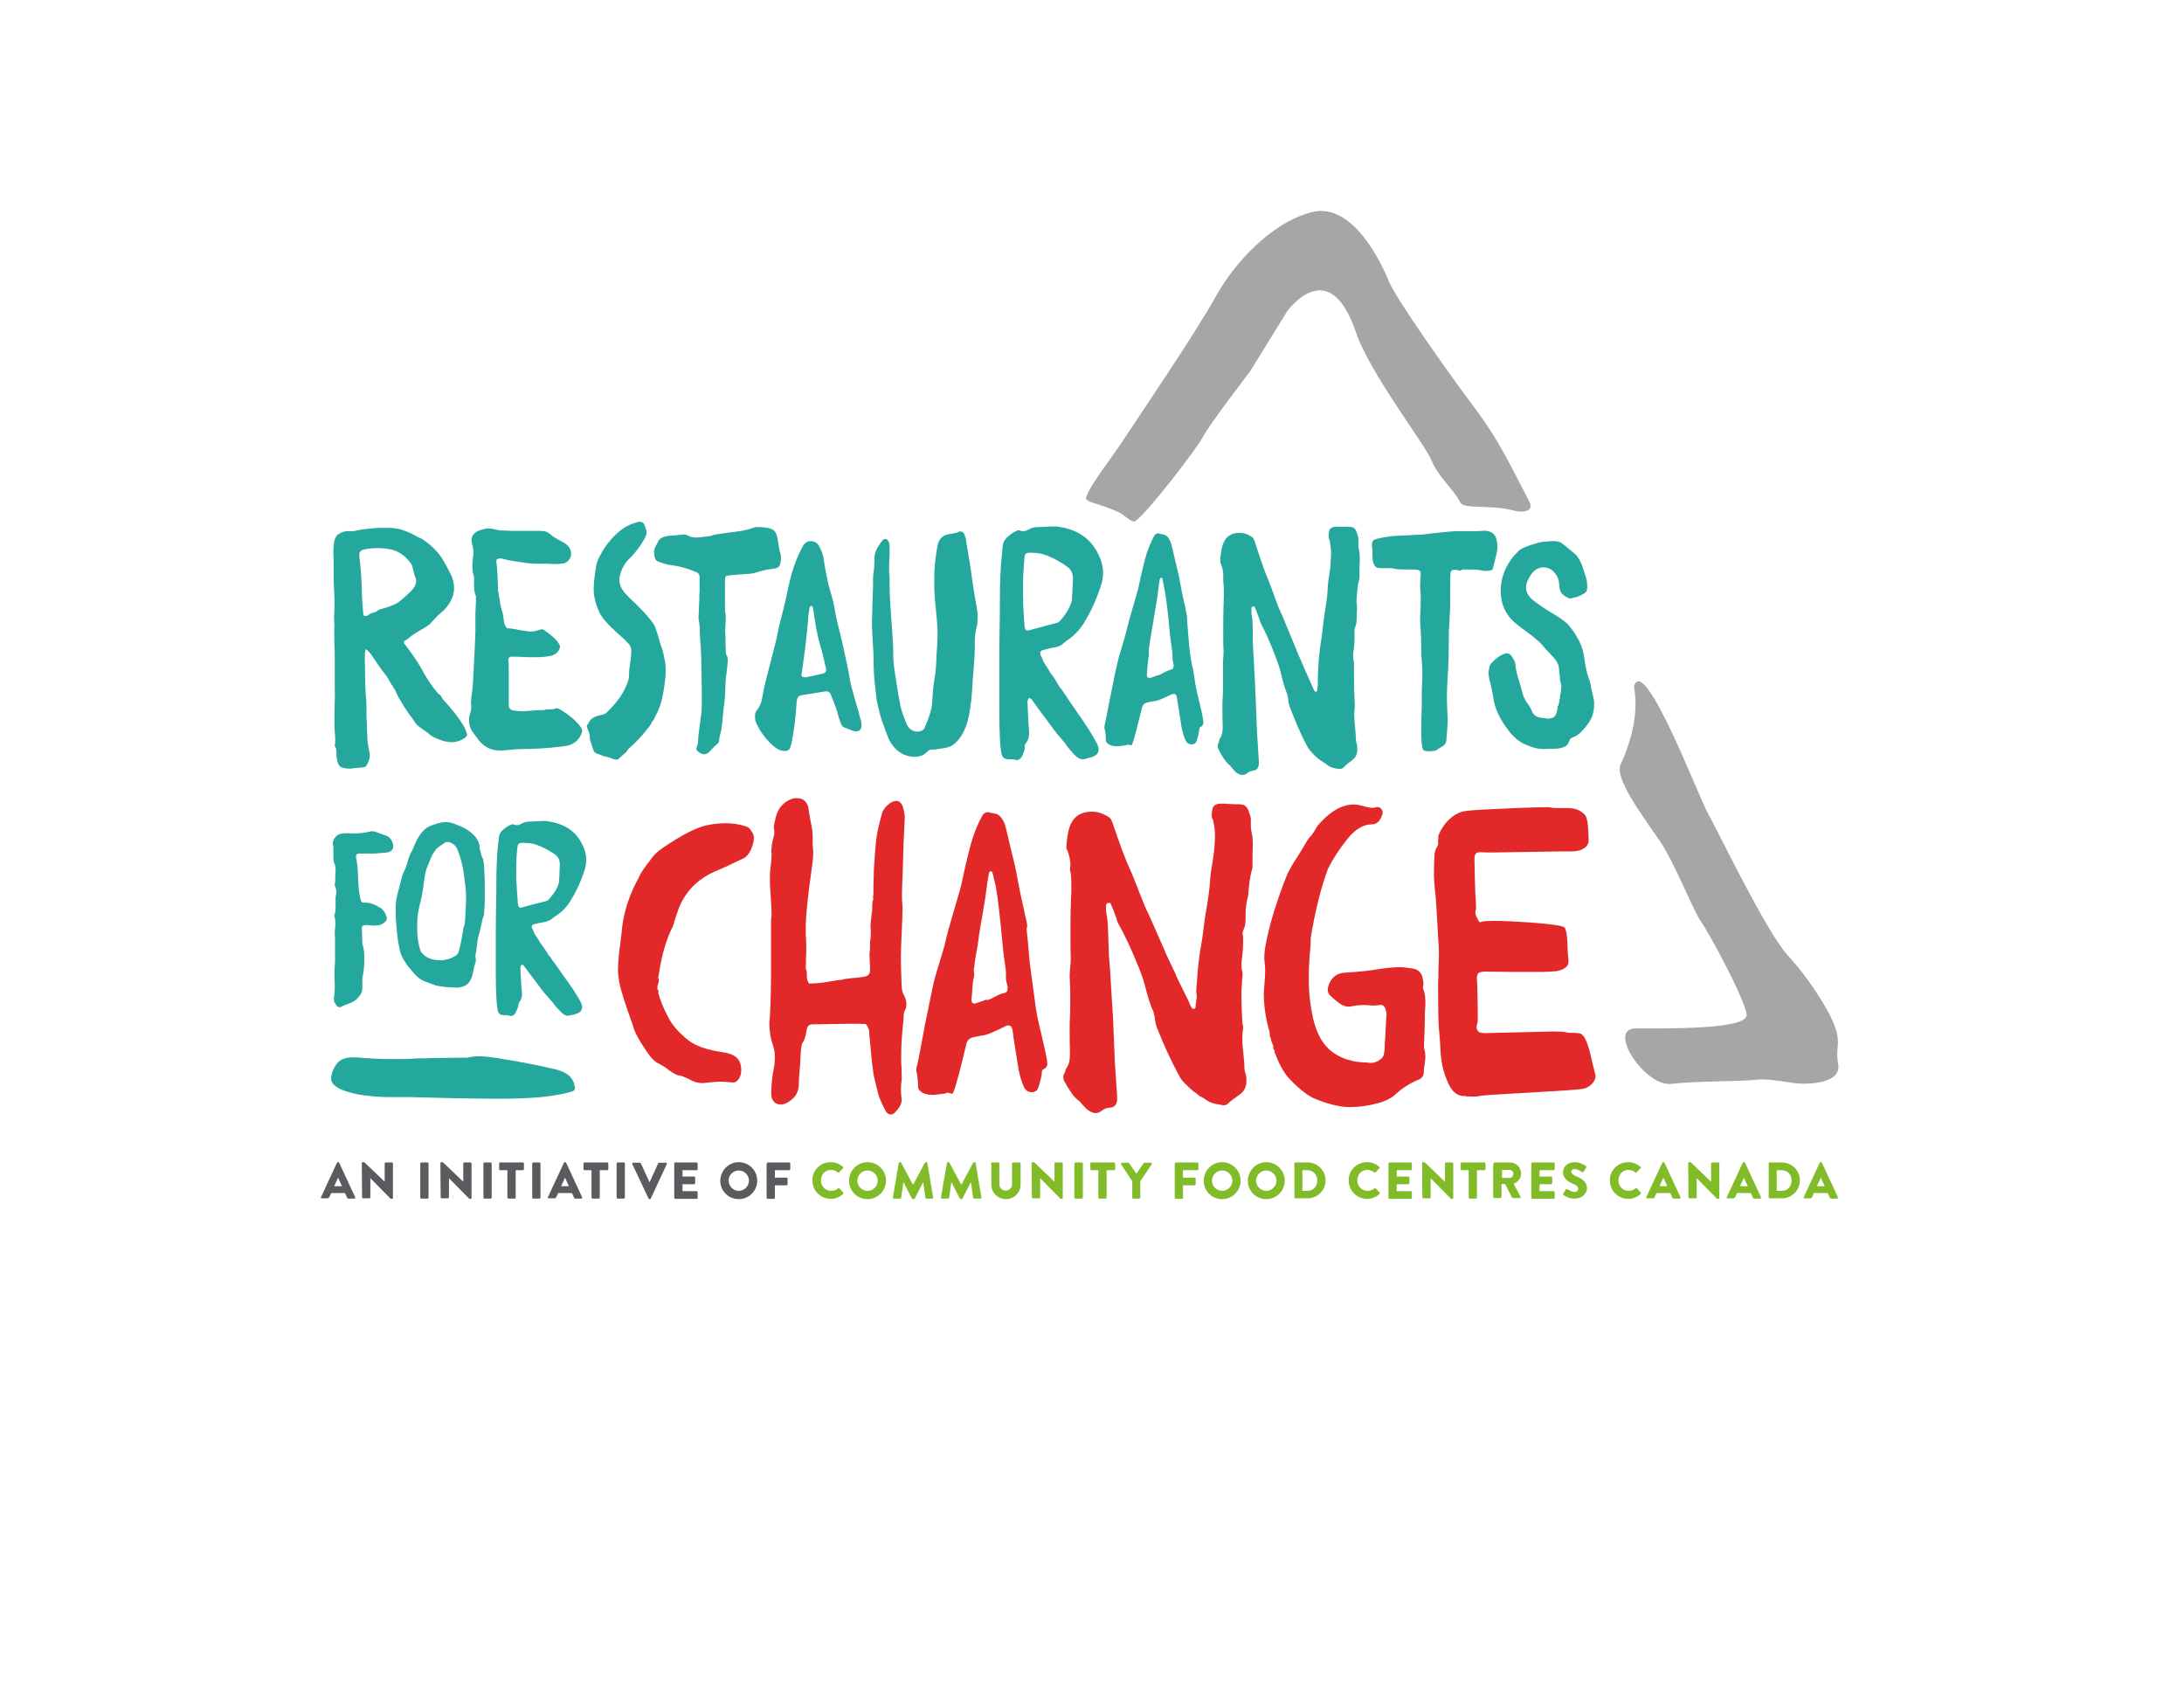 <?xml version="1.0" encoding="utf-8"?>
<!-- Generator: Adobe Illustrator 18.1.1, SVG Export Plug-In . SVG Version: 6.00 Build 0)  -->
<svg version="1.1" id="Layer_1" xmlns="http://www.w3.org/2000/svg" xmlns:xlink="http://www.w3.org/1999/xlink" x="0px" y="0px"
	 viewBox="0 0 792 612" enable-background="new 0 0 792 612" xml:space="preserve">
<g>
	<path fill="#24A79C" d="M144.6,218.3c2.1-1.7,3.6-3.1,4.6-4.1c1.2-1.3,1.8-2.5,1.7-3.8c0-0.4-0.2-0.9-0.4-1.4
		c-0.2-0.4-0.3-0.9-0.5-1.7c-0.2-0.7-0.3-1.4-0.5-2c-0.2-0.6-0.5-1.1-0.9-1.5c-1.7-2.3-3.9-3.8-6.5-4.5c-2.2-0.5-4.5-0.7-7-0.5
		c-1.5,0.1-2.6,0.3-3.3,0.5c-1.1,0.3-1.6,1-1.5,2.1l0,0.5c0.1,0.5,0.2,1.2,0.3,2.1c0,0.5,0.1,1.4,0.2,2.5c0.1,1.2,0.1,2,0.2,2.5
		c0.1,1,0.1,2.6,0.2,4.6c0,2.1,0.1,3.6,0.2,4.6l0,0.5l0.2,2.2l0.1,1.5c0.1,0.7,0.3,1.1,0.9,1c0.1,0,0.3-0.1,0.7-0.2
		c0.1-0.1,0.3-0.2,0.6-0.4c0.2-0.2,0.5-0.3,0.7-0.4c0.2-0.1,0.5-0.2,0.7-0.2c0.7-0.2,1.3-0.5,1.8-0.9c0.2-0.2,0.7-0.4,1.6-0.6
		C141.5,219.9,143.5,219.1,144.6,218.3L144.6,218.3z M160.5,253.4c3.9,4.3,6.5,7.7,7.7,10c0.4,0.6,0.7,1.3,0.9,2
		c0.2,0.5,0.3,0.8,0.3,0.9c0,0.5-0.3,0.9-0.9,1.3c-1.3,0.9-2.7,1.4-4.2,1.5c-0.7,0.1-1.7-0.1-3.1-0.3c-2.6-0.8-4.4-1.6-5.4-2.5
		c-0.1-0.2-1.3-1-3.4-2.5c-1-0.7-1.6-1.3-1.9-1.9c-0.1-0.1-0.2-0.3-0.4-0.6c-0.2-0.3-0.4-0.5-0.5-0.7c-0.1-0.2-0.3-0.4-0.4-0.6
		c-0.9-1-2.5-3.4-4.7-7.2c-0.5-0.9-0.8-1.6-0.9-1.9c-0.1-0.1-0.1-0.2-0.2-0.4l-0.1-0.3c-0.4-0.5-0.7-0.9-0.7-1.1l0-0.1
		c-0.6-0.7-1.2-1.7-1.9-3.1c-1-1.4-1.6-2.2-1.8-2.4c-0.4-0.4-0.9-1.3-1.8-2.5c-0.8-1.2-1.6-2.4-2.3-3.4c-0.7-1-1.4-1.7-2-2.2
		c-0.2,0-0.3,0.3-0.4,0.8c-0.1,0.5-0.1,1.2-0.1,2l0,1.2c0.1,6.9,0.2,11.3,0.4,13.3l0.1,0.8l0,0.4c0.1,1,0.1,2.3,0.1,4.1
		c0,1.7,0,2.9,0.1,3.5c0.1,2.5,0.1,4.4,0.2,5.7l0.1,1.8c0.1,0.8,0.2,1.6,0.4,2.4c0.2,0.8,0.3,1.5,0.4,2.2l0,0.5
		c0,0.5-0.1,1.3-0.6,2.3c-0.4,1-0.8,1.6-1.2,1.7c-0.3,0.1-0.6,0.1-1.1,0.2l-0.2,0l-1.1,0.1c-0.3,0-0.7,0.1-1.3,0.1
		c-0.6,0.1-1,0.1-1.4,0.2c-0.4,0-1,0-1.8-0.1c-0.7-0.1-1.1-0.2-1.4-0.3c-1.1-0.4-1.7-1.6-1.9-3.8c0-0.3-0.1-0.8-0.1-1.5
		c0-0.7,0-1.2-0.1-1.5l0-0.1c-0.3-0.5-0.5-0.9-0.5-1.2l0-0.2c0.1-0.1,0.1-0.2,0.1-0.3c0.1-1.1,0.1-2.1,0-3.1l-0.2-2.6
		c0-1.2,0-3.3,0-6.1c0.1-3.5,0.2-6.3,0.1-8.4c0-3.6,0-5.8,0-6.5c0-1,0-2.4,0-4.2c0-1.8,0-3.2-0.1-4.1c-0.1-3.7-0.1-5.8-0.1-6.6
		c0.1-0.7,0.1-1.6,0-2.8c-0.1-1.2-0.1-2,0-2.5c0.2-3.8,0.1-7.1-0.1-9.8c-0.1-1.4-0.1-3.5-0.1-6.3c0-2.8,0-4.7-0.1-6
		c0-2.1,0.1-3.8,0.5-5.1c0.3-0.7,0.6-1.3,1-1.7c1.2-0.8,2.4-1.3,3.3-1.3c0.1,0,0.2,0,0.4,0c0.2,0,0.3,0,0.4,0c0.3,0,0.8,0,1.5,0
		c0.5,0,1.1-0.2,2-0.4c1-0.2,2.6-0.4,4.7-0.6c2.1-0.2,3.6-0.2,4.7-0.2c1.8,0,3.2,0,4.1,0.2c2.3,0.3,5.3,1.5,8.8,3.5
		c0.3,0,0.8,0.3,1.6,0.9c3.1,2.2,5.4,4.6,6.9,7.3c0.2,0.3,0.6,1,1.3,2.3c0.7,1.3,1.2,2.3,1.6,3.1c0.5,1.1,0.8,2.3,0.9,3.5
		c0.2,2-0.2,3.8-1,5.4c-1,2-2.3,3.5-3.8,4.7c-0.8,0.6-1.9,1.7-3.2,3.2c-0.4,0.6-1.4,1.4-3.1,2.4c-0.4,0.2-1.1,0.6-1.9,1.1
		c-0.8,0.5-1.4,0.9-1.9,1.2c-0.6,0.4-1.1,0.8-1.5,1.2c-0.2,0.2-0.5,0.4-1,0.7c-0.5,0.2-0.7,0.5-0.7,0.7l0,0.3l0,0.1
		c3.1,4,5.3,7.3,6.7,9.9c1.5,2.8,3.3,5.6,5.7,8.4C159.7,251.9,160.1,252.6,160.5,253.4L160.5,253.4z"/>
	<path fill="#24A79C" d="M203.4,257.4c2.9,1.8,5.2,3.7,6.8,5.7c0.6,0.7,0.9,1.3,0.9,1.9c0,0.4-0.2,1-0.6,1.8c-1.2,2.2-3.2,3.5-6,3.8
		c-5.9,0.7-10.8,1-14.9,1c-2,0-4.4,0.2-7.1,0.5h-0.5H181c-3.3,0-6.1-1.6-8.2-4.8c-0.2-0.3-0.6-0.8-1.1-1.5c-1-1.2-1.6-2.7-1.6-4.5
		c0-1,0.1-1.9,0.4-2.6c0.3-1,0.4-1.8,0.4-2.3v-0.6c-0.1-0.3-0.1-0.7-0.1-1.2c0-0.8,0.1-2,0.4-3.7c0.2-1.5,0.4-3.8,0.5-6.9
		c0.4-6.7,0.6-11.6,0.7-15v-1.8V225v-1.7c0-0.7,0-1.7,0.1-3.1c0.1-1.3,0.1-2.3,0.1-3v-0.7c0-0.3,0-0.5-0.1-0.6
		c-0.4-0.8-0.6-2.1-0.6-3.8v-3c-0.4-1.2-0.6-2.5-0.6-3.8c0-0.8,0-1.4,0.1-1.9c0.2-1.8,0.3-2.7,0.3-2.7c0-1.4-0.2-2.5-0.5-3.5
		c-0.1-0.5-0.2-0.9-0.2-1.3c0-1.7,1-2.9,2.9-3.6c1.4-0.5,2.5-0.7,3.3-0.7c0.8,0,1.8,0.2,2.9,0.5c0.7,0.2,1.7,0.3,3.1,0.3
		c1.3,0,2.2,0.1,2.7,0.1c1,0,2.4,0,4.2,0c1.8,0,3.2,0,4.2,0h1.1h0.4h0.4c1.4,0,2.7,0.5,3.7,1.5c0.5,0.5,1.4,1,2.6,1.7
		c1.2,0.7,1.9,1,2.2,1.2c1,0.6,1.7,1.4,2.1,2.3c0.2,0.6,0.3,1.1,0.3,1.6c0,1-0.3,1.8-1,2.5c-0.7,0.7-1.5,1.1-2.6,1.1
		c-0.5,0.1-1.1,0.1-2.1,0.1c-0.1,0-0.3,0-0.6,0c-0.3,0-0.5,0-0.6,0c-0.7-0.1-1.6-0.1-2.9-0.1h-2.3c-1.6,0-2.7-0.1-3.5-0.2
		c-4.6-0.6-7.6-1.1-8.8-1.5c-0.1,0-0.3,0-0.5-0.1c-0.2-0.1-0.4-0.1-0.5-0.1c-0.2,0-0.3,0-0.4,0c-0.5,0-0.8,0.1-1.1,0.3
		c0,0.2-0.1,0.3-0.2,0.3c0,0.1,0,0.2,0,0.3c0,0.2,0,0.3,0,0.3c0,0.3,0.1,0.9,0.2,1.7c0.1,1.1,0.2,2.7,0.3,4.9
		c0.1,2.2,0.1,3.5,0.1,3.9c0.1,0.3,0.3,1.3,0.5,2.8c0.3,1.8,0.5,3.2,0.8,4c0.5,1.4,0.7,3,0.9,4.6c0.1,0.9,0.5,1.6,1.1,2.2
		c0.8,0,2.4,0.2,4.8,0.7c2,0.3,3.1,0.5,3.4,0.5c1.2,0,2.4-0.2,3.4-0.6c0.4-0.1,0.7-0.2,1-0.2c0.4,0,0.7,0.1,1,0.4
		c0.1,0.1,0.7,0.5,1.9,1.4c1.1,0.9,1.9,1.6,2.4,2.2c0.8,1,1.3,1.8,1.3,2.3c0,0.1-0.1,0.4-0.2,0.8c-0.6,1.3-1.7,2.2-3.2,2.5
		c-1.4,0.3-3,0.5-4.9,0.5h-2.4c-0.7,0-1.8,0-3.3-0.1c-1.5-0.1-2.6-0.1-3.3-0.1h-0.1c-0.9,0-1.4,0.5-1.4,1.4l0.1,0.1v0.1
		c0.1,1,0.1,2.6,0.1,4.8v5.2v3.4v0.3c0,0.3,0,0.6,0,1.1c0,0.5,0,0.8,0,1.1c0,1.1,0.5,1.8,1.6,2c1.2,0.2,2.3,0.3,3.5,0.3
		c0.7,0,1.7-0.1,3.1-0.2c1.4-0.1,2.5-0.2,3.3-0.2c0.1,0,0.3,0,0.6,0c0.3,0,0.5,0,0.6,0c0.4-0.2,1-0.3,1.9-0.3h0.7
		c0.5,0,0.8,0,1.1-0.1c0.4-0.2,0.8-0.3,1.2-0.3C202.3,256.9,202.8,257.1,203.4,257.4L203.4,257.4z"/>
	<path fill="#24A79C" d="M239.7,234.2c0.5,1,0.9,2.7,1.3,4.9c0.3,1.2,0.4,2.6,0.4,4.2c0,2-0.3,4.8-1,8.6c-0.5,2.8-1.4,5.4-2.7,7.7
		c-0.3,0.8-0.7,1.6-1.4,2.3c-0.1,0.5-0.3,0.8-0.6,1.2c-2.5,3.3-4.9,5.9-7.2,7.9c-0.7,0.5-1,1-1.2,1.4c-0.1,0.2-0.3,0.5-0.8,0.8
		c-1,0.9-1.6,1.4-1.8,1.6c-0.3,0.4-0.6,0.6-1,0.6c-0.5,0-0.8,0-1-0.1c-0.2-0.1-0.7-0.2-1.4-0.5c-0.8-0.3-1.4-0.4-1.8-0.5
		c-0.2,0-0.4,0-0.5-0.1c-0.3-0.1-0.7-0.3-1.3-0.5c-0.6-0.2-1.1-0.4-1.6-0.6c-0.4-0.2-0.7-0.6-0.9-1.1c-0.8-2.3-1.3-3.8-1.3-4.3
		c0-1.2-0.3-2.4-0.9-3.6c0-0.1,0-0.2-0.1-0.4c-0.1-0.2-0.1-0.3-0.1-0.4c0-0.3,0.2-0.6,0.5-0.8c0.6-1.7,2.1-2.8,4.6-3.2
		c1-0.2,1.9-0.6,2.5-1.3c2.5-2.5,4.4-4.9,5.6-7.1c1.2-2.2,1.9-4,2.1-5.3v-0.2v-0.7c0-0.9,0.1-2.3,0.4-4.1c0.3-1.8,0.4-3.2,0.4-4.1
		c0-0.1,0-0.3,0-0.5c0-0.2,0-0.3,0-0.4c0-0.7-0.2-1.3-0.7-1.9c-0.8-0.8-1.4-1.5-1.8-1.9c-3.7-3.2-6.1-5.6-7.3-7.1
		c-0.8-1.1-1.4-1.9-1.6-2.3c-1.4-3.1-2.2-5.9-2.2-8.6V213c0.1-2.3,0.4-5.1,1-8.3c0.2-0.8,0.5-1.7,0.9-2.4c1.8-3.8,4.3-7.1,7.6-9.8
		c2-1.6,4.1-2.6,6.4-3.2c0.3-0.1,0.6-0.1,1.1-0.1c0.8,0,1.4,0.7,1.7,2c0,0.1,0.1,0.3,0.2,0.6c0.2,0.4,0.3,0.8,0.3,1.3
		c0,0.6-0.3,1.3-0.8,2.3c-1.8,3.1-3.7,5.5-5.5,7.2c-1.4,1.3-2.4,3-3.1,5c-0.3,1-0.5,1.9-0.5,2.6c0,1.7,0.7,3.3,2,4.8
		c0.5,0.5,1,1.1,1.5,1.6c0.6,0.6,1.2,1.2,1.9,1.8c0.7,0.7,1.2,1.2,1.6,1.6c3,3,5,5.4,5.9,7.1C237.9,228.2,238.7,230.6,239.7,234.2
		L239.7,234.2z"/>
	<path fill="#24A79C" d="M259,193.9c0.2-0.1,3.2-0.5,9.1-1.3c1.7-0.2,3.6-0.7,5.6-1.4c0.1-0.1,0.3-0.1,0.8-0.1c2.7,0,4.6,0.3,5.8,1
		c0.9,0.5,1.5,1.8,1.8,3.9c0.3,2.1,0.5,3.3,0.6,3.7c0.3,0.8,0.5,1.7,0.5,2.5c0,1-0.1,1.9-0.4,2.6c-0.2,0.7-0.7,1.1-1.6,1.3
		c-0.7,0.1-1.7,0.3-2.8,0.4c-1.2,0.2-2.4,0.5-3.6,0.9c-1.2,0.4-2.5,0.7-3.7,0.7c-1.3,0.1-3.4,0.2-6.4,0.5c-0.8,0.1-1.3,0.2-1.5,0.4
		c-0.2,0.2-0.3,0.7-0.3,1.5v0.2c0,1.1,0,2.8,0,5.2c0,2.3,0,4.1,0,5.2v0.2v0.1c0.2,0.9,0.3,1.8,0.3,2.5c0,0.5,0,1.3-0.1,2.3
		c-0.1,1-0.1,1.8-0.1,2.3v0.9c0.1,0.8,0.1,2.1,0.1,3.8c0,1.8,0.1,3.1,0.2,4.1c0.4,0.5,0.6,1.1,0.6,1.9v0.8c-0.1,0.9-0.2,2.2-0.4,3.8
		c-0.2,1.6-0.4,2.8-0.4,3.5c-0.1,4.9-0.4,8.1-0.7,9.5c-0.3,3.8-0.6,6.5-0.9,8.2c-0.1,0.3-0.2,0.8-0.4,1.5c-0.2,0.7-0.3,1.4-0.3,1.8
		v0.2v0.1c0,0.5-0.4,1-1.1,1.5c-0.4,0.3-1,0.9-1.9,1.9c-0.8,1-1.6,1.5-2.5,1.5c-0.7,0-1.5-0.4-2.4-1.2c-0.3-0.3-0.4-0.5-0.4-0.8
		c0-0.2,0-0.4,0.1-0.5c0.4-0.8,0.6-2,0.6-3.3c0-0.7,0.4-3.6,1.1-8.8c0.1-0.8,0.2-1.9,0.2-3.4v-2.8v-0.1v-0.9c0-2.7-0.1-6.8-0.2-12.3
		c0-1.1-0.1-2.8-0.2-5c-0.2-2.2-0.3-3.9-0.3-5c0-2-0.2-3.7-0.5-5.2v-0.5c0.1-0.9,0.1-2.3,0.2-4.1c0.1-1.8,0.1-3.2,0.1-4.1
		c0-0.3,0-0.4,0.1-0.5c0-0.1,0-0.1,0-0.2c0-0.1,0-0.2,0-0.2v-5.2v-0.1c0-0.9-0.4-1.5-1.1-1.8c-3.2-1.4-6.5-2.3-10-2.7
		c-0.6-0.1-1.8-0.4-3.7-1.1c-0.9-0.3-1.4-0.9-1.6-2.1c0-0.5,0-0.8-0.1-1c0-0.1,0-0.2,0-0.3c0-0.1,0-0.2,0-0.3c0-0.6,0.2-1.3,0.7-2.2
		c0.5-0.9,0.8-1.4,0.8-1.5c0.4-1,1.6-1.7,3.7-2c0.5-0.1,1.4-0.1,2.6-0.2c1.2-0.1,2.2-0.2,2.8-0.3h0.4c0.4,0,0.7,0.1,0.9,0.2
		c0.9,0.6,2.1,0.9,3.4,0.9c0.5,0,1.3-0.1,2.4-0.2c1.4-0.2,2.1-0.3,2.2-0.3h0.5C257.7,194.3,258.2,194.1,259,193.9L259,193.9z"/>
	<path fill="#24A79C" d="M290.7,244.4C290.7,244.4,290.7,244.5,290.7,244.4c-0.1,0.1-0.1,0.1-0.1,0.2c0,0.7,0.5,1,1.5,1h0.1
		c3.5-0.7,5.6-1.2,6.3-1.4c0.7-0.2,1.1-0.6,1.1-1.3c0-0.3,0-0.5-0.1-0.7c-1-4.4-1.6-6.9-1.9-7.6c-0.8-2.8-1.3-5.2-1.7-7.2
		c-0.2-1.6-0.6-3.9-1.1-7c-0.1-0.5-0.3-0.7-0.6-0.7c-0.3,0-0.5,0.2-0.6,0.7c-0.1,0.3-0.1,0.7-0.2,1.2c-0.1,0.5-0.2,1-0.2,1.4
		c-0.1,0.4-0.1,0.8-0.1,1.2c-0.1,1.4-0.4,4.7-1,9.9C291.4,239.5,290.9,242.9,290.7,244.4L290.7,244.4z M301.3,251.9
		c-0.3-0.8-0.8-1.2-1.4-1.2h-0.7c-5,0.8-7.9,1.3-8.6,1.4c-1,0.1-1.5,0.8-1.7,2.2c-0.3,5.3-0.9,10.5-1.9,15.4
		c-0.1,0.3-0.2,0.8-0.5,1.5c-0.3,0.7-0.9,1.1-1.8,1.1h-0.5c-1.6-0.1-3.3-1.2-5.1-3.1c-2-2-3.5-4.2-4.6-6.5c-0.5-0.9-0.7-1.7-0.7-2.3
		c0-0.1,0-0.1,0-0.2c0-0.1,0-0.1,0-0.2c0-0.1,0-0.2,0-0.3c0-0.1,0-0.2,0-0.3c0-0.7,0.2-1.3,0.6-1.8c1.2-1.4,1.9-3.3,2.2-5.6
		c0.3-2.2,1.8-8.1,4.3-17.6c0.3-1,0.7-3,1.3-5.8c0.6-2.8,1.2-5,1.6-6.6c0.3-1.1,0.6-2.3,0.9-3.6c0.3-1.3,0.6-2.7,0.9-4.2
		c0.3-1.5,0.6-2.7,0.8-3.5c1.1-4.6,2.6-8.7,4.6-12.4c0.7-1.4,1.7-2.1,3-2.1c1.5,0,2.6,0.8,3.3,2.3c0.7,1.4,1.2,2.8,1.4,4.2
		c0.7,4.8,1.5,8.7,2.4,11.7c0.8,2.5,1.4,5.1,1.8,7.7c0.1,0.9,1,4.5,2.5,10.7c1.5,6.7,2.4,11,2.7,13c0.3,2,1,4.6,2,8
		c1,3.4,1.6,5.6,1.9,6.8c0.1,0.3,0.3,0.9,0.4,1.9c0,0.1,0,0.2,0,0.3c0,0.1,0,0.2,0,0.3c0,1.4-0.7,2.1-2.2,2.1H310
		c-0.5-0.1-1.2-0.4-2-0.7c-0.8-0.3-1.4-0.6-1.7-0.7c-0.7-0.2-1.1-0.7-1.4-1.6c-0.5-1.4-0.9-2.5-1.1-3.3
		C303.7,258.1,302.9,255.8,301.3,251.9L301.3,251.9z"/>
	<path fill="#24A79C" d="M371.5,226.8c0.1,1.2,0.4,1.8,1.1,1.8c0.3,0,0.6,0,0.8-0.1c0.7-0.2,1.7-0.5,3-0.8c1.3-0.4,2.5-0.7,3.6-1
		c1.1-0.3,2.1-0.6,3.1-0.8c0.5-0.1,1-0.4,1.5-1c1.2-1.4,2.1-2.6,2.6-3.6c0.9-1.6,1.4-2.8,1.5-3.8c0.1-0.8,0.2-3.3,0.4-7.4v-0.3
		c0-1.9-0.7-3.4-2.2-4.4c-2.7-1.9-5.3-3.3-7.6-4.1c-1.5-0.6-3.4-0.9-5.6-0.9h-0.1c-0.8,0-1.3,0.1-1.6,0.4c-0.3,0.3-0.5,0.9-0.5,1.7
		c-0.3,3.4-0.5,6.4-0.5,9v1.4c0,0.3,0,0.8,0,1.6c0,0.7,0,1.2,0,1.6c0,0.7,0,1.2,0.1,1.6C370.9,217.6,371.1,220.7,371.5,226.8
		L371.5,226.8z M370.6,274.3c-0.5,0.8-1.1,1.3-1.9,1.3c-0.1,0-0.5-0.1-1-0.2c-0.3-0.1-0.8-0.1-1.5-0.1h-0.4h-0.1
		c-1.4,0-2.3-0.7-2.5-2.1c-0.3-1.2-0.5-3.1-0.6-5.6c-0.1-2.1-0.2-5.2-0.2-9.4c0-1.2,0-3,0-5.3c0-2.4,0-4.2,0-5.3v-0.9
		c0-0.8,0-1.9,0-3.5c0-1.5,0-2.7,0-3.5v-1.2c0-2.4,0-6,0.1-10.8c0.1-4.8,0.1-8.4,0.1-10.8c0-5.5,0.2-10.7,0.7-15.6l0.3-3.2
		c0.1-1.3,0.7-2.5,2-3.6c1.2-1.1,2.4-1.8,3.5-2.2c0.1,0,0.1,0,0.2,0c0.1,0,0.2,0,0.2,0c0.1,0,0.2,0,0.4,0.1c0.3,0.1,0.7,0.2,1.2,0.2
		c0.7,0,1.4-0.3,2.3-0.8c0.8-0.5,2-0.7,3.3-0.7c0.6,0,1.4,0,2.5-0.1c1.1-0.1,2-0.1,2.5-0.1h0.7c0.5-0.1,0.7-0.1,0.7,0
		c7,0.8,11.9,3.9,14.8,9.3c1.4,2.6,2.1,5.1,2.1,7.4c0,1.6-0.2,3.1-0.7,4.5c-1.6,5.1-3.7,9.7-6.3,13.9c-1.6,2.5-3.6,4.6-6,6.2
		c-0.2,0.1-0.5,0.3-0.8,0.6c-0.4,0.3-0.6,0.5-0.7,0.6c-0.8,0.7-1.8,1.1-2.8,1.3c-1,0.1-2.5,0.5-4.5,1c-0.7,0.2-1,0.6-1,1.1
		c0,0.2,0.1,0.5,0.2,0.9c0.1,0.1,0.2,0.4,0.4,0.7c0.2,0.4,0.3,0.7,0.3,0.9c0.2,0.5,0.6,1.2,1.3,2.2c0.7,1,1.1,1.8,1.4,2.3
		c1.4,1.8,2.5,3.6,3.4,5.3c0.8,0.8,1.4,1.7,1.8,2.5l0.3,0.3c0.8,1.2,2,3.1,3.7,5.5c1.7,2.4,3.2,4.6,4.5,6.6c1.3,2,2.4,3.9,3.4,5.8
		c0.3,0.7,0.5,1.3,0.5,1.9c0,1.3-0.7,2.2-2.2,2.7c-0.3,0.1-0.6,0.2-0.9,0.3c-0.3,0.1-0.7,0.2-1.1,0.3c-0.4,0.1-0.7,0.2-0.9,0.2
		c-0.2,0.1-0.5,0.1-0.8,0.1c-0.7,0-1.5-0.4-2.3-1.1c-1.5-1.4-2.9-3.1-4.1-4.9c-2.3-2.6-3.6-4.2-4-4.8c-0.6-0.8-1.5-2.1-2.7-3.7
		c-1.2-1.6-2.1-2.8-2.7-3.6c-0.3-0.4-0.7-1-1.3-1.8c-0.6-0.8-1-1.4-1.3-1.8c-0.3-0.3-0.6-0.5-0.7-0.5h-0.2c-0.2,0.1-0.4,0.4-0.5,0.9
		l-0.1,0.2c0,0.1,0,0.2,0,0.3c0,0.1,0,0.1,0,0.1c0,0,0,0,0,0.1c0.1,0.9,0.1,2.4,0.2,4.6c0.1,2.2,0.2,3.8,0.3,4.9
		c0.1,0.4,0.1,0.9,0.1,1.7c0,1.4-0.4,2.6-1.2,3.6c-0.3,0.4-0.4,0.7-0.4,1.1C371.8,271.3,371.4,272.6,370.6,274.3L370.6,274.3z"/>
	<path fill="#24A79C" d="M422,243.9c1.1-0.6,2-0.9,2.6-1.1c0.7-0.1,1-0.6,1-1.3v-0.3c0-0.2-0.1-0.6-0.2-1.1
		c-0.1-0.5-0.2-0.9-0.2-1.3v-0.4V238c0-0.8,0-1.4-0.1-1.8c-0.4-2.7-0.7-4.7-0.8-5.8c-0.7-8-1.4-13.6-2-16.7
		c-0.1-0.3-0.2-0.8-0.3-1.6c-0.2-0.7-0.3-1.3-0.3-1.7c-0.1-0.6-0.3-0.9-0.6-0.9H421c-0.2,0-0.4,0.3-0.5,0.9c0,0.3-0.1,0.8-0.2,1.5
		c-0.1,0.7-0.2,1.2-0.2,1.5c-0.2,1.9-0.6,4.5-1.2,7.9c-0.6,3.4-0.9,5.6-1.1,6.6c-0.1,0.6-0.2,1.4-0.4,2.5c-0.2,1.1-0.4,2.1-0.5,2.9
		c-0.1,0.9-0.2,1.7-0.3,2.5c0,0.1,0,0.1,0,0.2c0,0.1,0,0.2,0,0.2c0,0.1,0,0.4,0,0.7c0,0.3,0,0.6,0,0.7c0,0.4-0.1,0.8-0.2,1.4
		c-0.1,0.7-0.2,1.6-0.3,2.8c-0.1,1.2-0.1,2.1-0.2,2.6v0.4c0,0.7,0.3,1,0.9,1c0.1,0,0.1,0,0.2,0c0.1,0,0.1,0,0.2,0
		c1.2-0.4,2-0.7,2.5-0.9C420.2,244.9,420.9,244.5,422,243.9L422,243.9z M433.2,246.2c0.2,1.8,0.7,4.2,1.5,7.4
		c0.8,3.2,1.3,5.5,1.5,6.8c0.1,0.7,0.2,1.2,0.2,1.6c0,0.8-0.4,1.3-1.2,1.7c-0.2,0.1-0.3,0.5-0.3,1c-0.1,0.8-0.4,2.1-0.9,3.8
		c-0.3,0.9-0.9,1.4-1.8,1.4H432c-0.8,0-1.5-0.4-2-1.3c-0.7-1.4-1.1-3-1.5-4.8c-0.8-5.2-1.4-8.7-1.7-10.8c-0.1-0.9-0.5-1.4-1.2-1.4
		c-0.3,0-0.6,0.1-0.8,0.2c-3,1.5-5,2.3-6,2.4c-0.3,0-0.7,0.1-1.3,0.2c-0.6,0.1-1.1,0.2-1.4,0.3c-1,0.2-1.7,0.8-2,2
		c-1.8,7.4-2.9,11.7-3.5,13.1c-0.1,0.3-0.2,0.4-0.4,0.4c-0.1,0-0.2,0-0.5-0.1c-0.3-0.1-0.5-0.1-0.7-0.1c-0.1,0-0.3,0.1-0.6,0.2
		c-1.7,0.3-2.9,0.4-3.5,0.4c-1.3,0-2.4-0.3-3.2-1c-0.5-0.4-0.7-0.8-0.7-1.4V268c0-1.4-0.1-2.6-0.4-3.6c-0.1-0.2-0.1-0.5-0.1-0.9
		c0-0.2,0.1-0.6,0.2-1.1c0.1-0.5,0.7-3.1,1.6-8c0.3-1.4,0.7-3.6,1.3-6.5c0.6-2.9,1-5.1,1.4-6.5c0.3-1.6,0.9-3.8,1.8-6.7
		c0.9-2.9,1.5-5,1.8-6.4c0.4-1.8,1.1-4.3,2.1-7.7c1-3.4,1.7-5.8,2.1-7.4c1.2-5.6,2.2-9.8,3-12.4c0.7-2.2,1.6-4.3,2.7-6.4
		c0.4-0.7,0.9-1,1.5-1c0.2,0,0.4,0,0.5,0.1c0.1,0.1,0.4,0.1,1,0.2c0.6,0.1,1.1,0.3,1.4,0.5c0.9,0.7,1.5,1.8,1.9,3.2
		c1.6,6.8,2.5,10.5,2.6,11c0.1,0.3,0.4,1.9,0.9,4.7s1.1,5.3,1.6,7.4c0,0.2,0.1,0.8,0.3,1.7c0.2,0.9,0.3,1.7,0.3,2.2
		c0,0.1,0,0.2,0,0.3c0,0.1,0,0.2,0,0.3c0,0.1,0.1,1.5,0.3,4c0.2,2.5,0.4,4.5,0.5,5.8c0.1,1.2,0.4,3.1,0.8,5.6
		C432.8,243.1,433,244.9,433.2,246.2L433.2,246.2z"/>
	<path fill="#24A79C" d="M492.1,221.3c-0.1,0.5-0.1,1.1-0.1,2c0,0.8,0,1.6-0.1,2.3c-0.1,0.7-0.2,1.3-0.5,1.9c-0.1,0.4-0.2,0.7-0.2,1
		c0,0.1,0,0.3,0,0.5c0,0.2,0,0.4,0,0.5v1.1c0,2.2-0.1,4-0.4,5.7c-0.1,0.3-0.1,0.8-0.1,1.6c0,0.8,0.1,1.4,0.2,1.8
		c0.1,0.2,0.1,0.5,0.1,0.9c0,0.2,0,0.5,0,1c0,0.5,0,0.8,0,1.1c0,0.3,0,0.8,0,1.4c0,0.6,0,1.1,0,1.4c0,3.2,0.1,6.4,0.3,9.7
		c0,0.1,0,0.2,0,0.3c0,0.1,0,0.2,0,0.3v0.4c-0.1,1.2-0.2,2.1-0.2,2.8c0,1.1,0.1,2.7,0.3,4.7c0.2,2.1,0.3,3.5,0.3,4.5
		c0,0.3,0.1,0.6,0.2,1.1c0.1,0.5,0.2,0.8,0.2,0.9c0.1,0.3,0.1,0.8,0.1,1.6c0,1.8-0.7,3.1-2.2,4.1c-1.6,1.2-2.4,2-2.6,2.2
		c-0.4,0.5-0.9,0.7-1.6,0.7c-0.1,0-0.1,0-0.2,0c-0.1,0-0.2,0-0.2,0c-1.8-0.2-3.3-0.7-4.3-1.6c-0.2-0.2-0.6-0.5-1.2-0.8
		c-0.6-0.4-1-0.7-1.3-0.9c-1-0.7-2.3-1.9-3.8-3.7c-0.4-0.5-0.8-1.3-1.4-2.4c-1.9-3.7-3.8-8.1-5.7-13.2c-0.3-0.7-0.5-1.7-0.6-3.1
		c-0.2-0.8-0.3-1.3-0.3-1.4c-0.7-1.6-1.6-4.5-2.5-8.5c-0.3-1-0.7-2.4-1.4-4.2c-2.3-6.1-4.2-10.3-5.5-12.6c-0.3-0.5-0.5-1.1-0.7-1.9
		c-0.5-1.4-1-2.9-1.7-4.5c-0.1-0.1-0.3-0.1-0.5-0.1c-0.5,0-0.7,0.3-0.7,0.9v0.7c0,0.8,0.1,1.7,0.3,2.6c0.1,0.5,0.1,1.1,0.1,1.7
		c0,0.6,0.1,1.2,0.1,1.9c0,0.7,0,1.2,0,1.6c0,0.5,0,1.3,0,2.3c0,1,0.1,1.9,0.1,2.7c0,0.8,0.1,1.6,0.1,2.3c0.1,1.7,0.3,4.1,0.4,7.3
		c0.2,3.2,0.3,5.3,0.3,6.3c0.1,2,0.3,4.9,0.4,8.5c0.1,3.7,0.2,6.2,0.3,7.6l0.6,9.7v0.7c0,0.5,0,0.8-0.1,1c-0.3,1-0.8,1.6-1.8,1.7
		c-0.9,0.1-1.7,0.4-2.3,0.9c-0.5,0.5-1.1,0.7-1.8,0.7c-0.5,0-1.1-0.2-1.9-0.7c-0.5-0.3-1-0.9-1.7-1.7c-0.5-0.7-1-1.2-1.4-1.5
		c-1-0.9-2.3-2.7-3.6-5.4c-0.2-0.4-0.3-0.8-0.3-1.3c0-0.5,0.2-0.9,0.5-1.5v-0.1c0-0.4,0.1-0.7,0.3-1c0.7-1,1-2.4,1-4.1v-1.1
		c-0.1-1.4-0.1-3.6-0.1-6.4v-0.6c0-0.7,0-1.6,0.1-2.9c0.1-1.3,0.1-2.3,0.1-2.9v-4.5c0-0.4,0-1,0-1.9c0-0.9,0-1.5,0-2v-0.4
		c0-0.5,0-1.3,0.1-2.3c0.1-1,0.1-1.8,0.1-2.3v-0.7c-0.1-0.9-0.1-2.3-0.1-4.1V226v-0.4v-0.8c0-1.9,0.1-4.8,0.2-8.7v-2.3
		c0-1.4-0.1-2.4-0.2-3.1c0-0.1,0-0.2,0-0.3c0-0.2,0-0.3,0-0.3c0-0.2,0-0.5,0-0.8c0-0.3,0-0.6,0-0.7v-0.3c-0.1-1.6-0.4-2.9-0.9-3.9
		c-0.1-0.3-0.2-0.5-0.2-0.7v-0.1c0.1-2.9,0.5-5.1,1.2-6.8c1-2.4,3-3.6,5.8-3.6c0.8,0,1.6,0.1,2.3,0.4c0.2,0.1,0.4,0.1,0.6,0.2
		s0.5,0.2,0.7,0.4c0.3,0.2,0.5,0.3,0.6,0.3c0.6,0.3,1,0.9,1.3,1.8c2.2,6.9,3.8,11.4,4.7,13.4c0.5,1.2,1.7,4.4,3.6,9.6
		c0.2,0.6,0.6,1.5,1.1,2.6c0.2,0.3,1.8,4.2,4.8,11.5c0.3,0.7,0.7,1.8,1.3,3.2c0.6,1.4,1.1,2.5,1.4,3.2c0.5,1.2,1.2,2.8,2.1,4.8
		c0.9,2.1,1.5,3.4,1.8,4c0.3,0.8,0.6,1.4,0.7,1.6c0.1,0.4,0.3,0.6,0.6,0.6h0.2c0.3-0.1,0.4-0.4,0.4-0.9c0-0.2,0-0.5,0.1-0.8
		c0.1-0.4,0.1-0.7,0.1-1c0-0.3,0-0.6,0-0.8V247c0-0.1,0-0.2,0-0.5c0-0.3,0-0.5,0-0.6c0-0.5,0-1.3,0.1-2.4c0.1-1.1,0.1-1.9,0.1-2.4
		c0.1-1.2,0.2-2.9,0.5-5.3c0.1-0.8,0.2-2,0.5-3.6c0.3-1.6,0.4-2.9,0.5-3.7c0.1-1.6,0.5-4.2,1-7.7c0.6-3.5,0.9-6.3,0.9-8.2
		c0.1-0.9,0.2-2.2,0.5-3.9c0.3-1.7,0.4-3,0.5-3.9c0.1-2,0.2-3.4,0.2-4.4c0-1.3-0.2-2.8-0.5-4.4c-0.3-0.5-0.4-1-0.4-1.6
		c0-0.4,0.1-1,0.2-1.8c0.1-0.9,0.8-1.4,2.1-1.6h0.8c0.3,0,0.8,0,1.6,0c0.7,0,1.3,0,1.7,0h0.5h0.4c1,0,1.7,0.2,2.1,0.6
		c0.4,0.4,0.8,1.2,1.1,2.4c0.2,0.5,0.3,1,0.3,1.6v1.4v0.8c0,0.3,0.1,0.9,0.3,2.1c0.1,0.5,0.2,1.3,0.2,2.4v0.8
		c-0.1,1.4-0.1,3.6-0.1,6.5c0,0.3-0.1,0.6-0.2,1c-0.3,1-0.5,2.2-0.6,3.4c-0.1,1.2-0.2,2.6-0.3,4.1
		C492.2,219.4,492.1,220.6,492.1,221.3L492.1,221.3z"/>
	<path fill="#24A79C" d="M541.3,206.4c-0.3,0.4-1.1,0.6-2.5,0.6c-0.7,0-1,0-1.2-0.1c-1.2-0.3-2.7-0.4-4.4-0.4h-1.8h-1
		c-0.5,0.3-0.9,0.4-1.1,0.4c-0.2,0-0.4-0.1-0.7-0.2c-0.3-0.1-0.6-0.1-1.1-0.1h-0.1c-0.9,0-1.4,0.5-1.4,1.4c-0.1,1.2-0.1,3.1-0.1,5.7
		v1.3v3c0,1.8,0,3.1-0.1,3.9c-0.1,0.8-0.1,2.1-0.2,3.8c-0.1,1.7-0.2,3-0.2,3.8c0,6.8-0.1,12-0.4,15.4c-0.2,2.9-0.3,5.7-0.3,8.5
		c0,1.2,0.1,3.2,0.2,5.8c0.1,0.5,0.1,1.3,0.1,2.3c0,0.8-0.2,3.1-0.5,7c-0.1,0.8-0.5,1.5-1.1,1.9l-2.9,1.8c-0.8,0.1-1.7,0.2-2.4,0.2
		c-1.1,0-1.8-0.2-2-0.5c-0.5-1-0.7-3.2-0.7-6.7c0-1.4,0-3.4,0.1-6c0.1-2.5,0.1-4.1,0.1-4.7V254c0-0.2,0-0.5,0-0.9c0-0.4,0-0.7,0-0.9
		c0-1,0-2.5,0.1-4.3c0.1-1.8,0.1-3.2,0.1-4.1c0-1.7-0.1-3-0.2-4c-0.1-1-0.2-2.5-0.2-4.6c0-2.9-0.1-5.1-0.2-6.6
		c-0.1-1.4-0.2-2.6-0.2-3.4c0-0.8,0-2.1,0.1-3.8c0.1-1.7,0.1-3,0.1-3.8c0-1.4,0-2.5-0.1-3.1c-0.1-0.6-0.1-1.5-0.1-2.6
		c0-0.8,0.1-2,0.2-3.5V208c0-0.8-0.4-1.3-1.2-1.4c-0.7-0.1-1.6-0.1-2.8-0.1h-1.6c-2,0-3.5-0.1-4.5-0.4c-0.2-0.1-0.7-0.1-1.4-0.1
		h-2.2c-1.1,0-1.8,0-2-0.1c-1.2-0.5-1.8-2-1.8-4.5c0-0.2,0-0.4,0-0.7c0-0.3,0-0.5,0-0.6v-0.2c0-0.3,0-0.8-0.1-1.3
		c-0.1-0.6-0.1-1-0.1-1.2c0-0.8,0.3-1.4,0.9-1.7c1.2-0.5,3.3-0.9,6.4-1.3c1.2-0.1,3.1-0.2,5.7-0.3c2.5-0.1,4.4-0.2,5.7-0.3
		c0.4-0.1,2-0.3,4.9-0.6c2.9-0.3,5.1-0.5,6.6-0.6h1.5h2.9h0.6c2.2,0,3.9,0,5-0.1l0.2-0.1h0.2c0.4,0,0.9,0.1,1.6,0.2
		c1.6,0.4,2.6,1.4,3,3c0.2,0.8,0.3,1.8,0.3,2.7c0,1-0.2,2.2-0.5,3.3C541.8,204.7,541.3,206.3,541.3,206.4L541.3,206.4z"/>
	<path fill="#24A79C" d="M135.5,309.5c-0.1,0-0.3,0-0.5,0c-0.2,0-0.4,0-0.5,0h-1.7h-1.5h-0.9c-0.9,0-1.3,0.3-1.3,1v0.4
		c0.4,1.6,0.7,4.4,0.8,8.3c0.1,2.7,0.4,4.9,0.8,6.7c0.1,0.5,0.3,0.9,0.4,1.1c0.2,0.2,0.5,0.3,1,0.3h0.3h0.2c1.7,0,3.5,0.7,5.5,2
		c0.9,0.6,1.6,1.6,2,2.9c0.1,0.3,0.2,0.5,0.2,0.7c0,0.6-0.3,1.1-0.9,1.6c-0.9,0.7-2,1.1-3.1,1.1c-0.1,0-0.2,0-0.3,0
		c-0.2,0-0.3,0-0.4,0c-0.3,0-0.7,0-1.3-0.1c-0.6-0.1-1-0.1-1.3-0.1h-0.4c-0.9,0-1.4,0.4-1.4,1.3v0.3c0.1,0.4,0.1,1.1,0.1,2.1
		c0,1,0.1,1.9,0.1,2.6c0.1,0.7,0.2,1.4,0.4,2c0.2,0.9,0.3,1.8,0.3,2.9v1.9c0,2-0.2,3.7-0.5,5.1c-0.1,0.4-0.2,1.1-0.2,2
		c0,0.3,0,0.7,0,1.3c0,0.6,0,1,0,1.3v0.2c0,1.3-0.7,2.6-2.1,3.9c-0.6,0.6-1.6,1.2-3.1,1.7c-1.4,0.5-2.2,0.9-2.5,1.1
		c-0.1,0.1-0.3,0.1-0.5,0.1c-0.5,0-0.9-0.2-1.2-0.7c-0.6-0.7-0.9-1.4-0.9-2.1c0-0.1,0-0.2,0-0.3c0-0.1,0-0.2,0-0.3
		c0.2-1.3,0.3-2.6,0.3-3.8c0-1.4,0-2.5-0.1-3.3c0-0.2,0-0.5,0-0.9c0-0.4,0-0.7,0-0.9c0-0.6,0-1.5,0.1-2.6c0.1-1.1,0.1-2,0.1-2.5
		c0-0.2,0-0.4,0-0.8c0-0.4,0-0.6,0-0.8v-2.4v-2.3c0-1.3,0-2.3-0.1-2.9c0-0.1,0-0.1,0-0.3c0-0.1,0-0.2,0-0.3c0-0.3,0-0.8,0.1-1.4
		c0.1-0.6,0.1-1.1,0.1-1.4V335v-0.3v-0.4c0-0.7-0.1-1.2-0.2-1.6c-0.1-0.1-0.1-0.3-0.1-0.7c0-0.3,0-0.5,0.1-0.6
		c0.2-0.6,0.3-1.5,0.3-2.8v-2v-0.2v-0.6v-0.5c0.2-0.9,0.3-1.5,0.3-1.8c0-0.8-0.2-1.5-0.5-2.1c-0.1-0.1-0.1-0.3-0.1-0.5v-0.3
		c0.1-0.5,0.2-1.3,0.2-2.3v-0.9c0-0.7,0-1.3,0.1-1.6v-0.6c0-0.8-0.1-1.5-0.4-2c-0.3-0.7-0.4-1.5-0.4-2.5c0-0.2,0-0.5,0-1
		c0-0.4,0-0.8,0-1c0-0.2,0-0.5,0-0.8c0-0.3,0-0.6,0-0.7c0-0.3-0.1-0.7-0.2-1.1v-0.3c0-0.7,0.3-1.4,0.8-2.1c0.5-0.7,1.1-1.1,1.8-1.3
		c0.7-0.2,1.6-0.3,2.6-0.3h0.4c0.5,0.1,1.1,0.1,2,0.1c2,0,3.9-0.2,5.5-0.6c0.5-0.1,0.8-0.2,1.1-0.2c0.5,0,1.1,0.1,1.8,0.4
		c0.6,0.3,1.6,0.6,3,1.1c0.9,0.2,1.5,0.7,2.1,1.5c0.5,0.8,0.8,1.6,0.8,2.5c0,0.3,0,0.6-0.1,0.7c-0.2,0.6-0.6,1-1.4,1.3
		c-0.4,0.2-1.3,0.3-2.7,0.4c-0.3,0-0.8,0-1.4,0.1C136.2,309.5,135.8,309.5,135.5,309.5L135.5,309.5z"/>
	<path fill="#24A79C" d="M168.8,331.1c0.1-2.1,0.2-3.6,0.2-4.7v-1.9c0-1.3-0.3-3.9-0.8-7.7c-0.5-3.2-1.2-6-2.2-8.5
		c-0.5-1.4-1.4-2.3-2.7-2.8c-0.3-0.2-0.7-0.2-1-0.2c-0.5,0-0.9,0.1-1.2,0.4c-0.2,0.2-0.6,0.4-1,0.7c-0.4,0.3-0.8,0.5-1,0.7
		c-0.5,0.3-0.9,0.7-1.2,1.1c-1.2,1.7-1.8,3.1-2,3.9c0,0.1-0.1,0.2-0.2,0.4c-0.1,0.3-0.3,0.7-0.5,1.2c-0.2,0.5-0.4,0.9-0.5,1.2
		c-0.3,0.8-0.7,2.8-1.1,5.8c-0.3,2.7-0.8,5.2-1.4,7.4c-0.6,2.4-0.9,4.7-0.9,6.9v0.2c0,1.7,0,3.1,0.1,3.9c0.1,1.9,0.5,3.7,1,5.4
		c0.1,0.4,0.3,0.7,0.5,0.9c1.1,1.3,2.4,2.1,4.1,2.5c0.9,0.2,1.8,0.3,2.7,0.3c1.8,0,3.6-0.5,5.3-1.5c0.7-0.4,1.2-1,1.4-1.8
		c0.9-3.6,1.3-5.9,1.4-6.7c0.1-0.9,0.2-1.5,0.3-1.9C168.5,335.8,168.7,334,168.8,331.1L168.8,331.1z M175.6,315
		c0.1,2.5,0.2,4.4,0.2,5.7v1.6v0.3c0,0.4,0,0.9,0,1.7c0,0.7,0,1.3,0,1.7c0,0.1,0,0.2,0,0.4c0,0.2,0,0.3,0,0.4
		c-0.1,2.2-0.2,3.8-0.3,4.9c0,0.2-0.1,0.4-0.2,0.7c-0.2,0.3-0.5,1.5-0.9,3.6c-0.3,1.5-0.7,2.7-0.9,3.5c-0.2,0.7-0.5,2.5-0.8,5.3
		c0,0.2,0,0.4-0.1,0.7c-0.1,0.3-0.1,0.5-0.2,0.6v0.6v0.4c0.1,0.4,0.2,0.7,0.2,0.9c0,0.4-0.1,0.9-0.3,1.4c-0.2,0.5-0.4,1.3-0.6,2.4
		c-0.2,1.1-0.4,1.8-0.5,2.2c-0.6,1.7-1.4,2.9-2.6,3.4c-1.1,0.5-2,0.7-2.7,0.7h-0.3c-3.6-0.1-6.2-0.4-7.6-0.8c-1-0.3-2.4-0.9-4.3-1.6
		c-1.1-0.4-2.4-1.4-3.7-2.9c-2.3-2.5-3.8-4.8-4.7-7.1c-0.2-0.5-0.5-1.9-0.9-4.2c-0.2-1-0.4-2.8-0.6-5.2c-0.2-2.1-0.3-3.6-0.3-4.6
		c0-0.2,0-0.4,0-0.8c0-0.4,0-0.6,0-0.8c0-0.1,0-0.3,0-0.5c0-0.2,0-0.4,0-0.5v-0.3c0-0.1,0-0.1,0-0.2c0-0.1,0-0.2,0-0.2
		c0-1,0.3-2.8,0.9-5.3c0.2-0.5,0.4-1.2,0.6-2.2c0.3-1,0.4-1.8,0.6-2.3c0.3-1.4,0.9-2.7,1.5-3.9c0.1-0.2,0.3-0.8,0.6-1.7
		c0.4-1.8,1-3.3,1.7-4.5c0.2-0.3,0.5-1,1-2.3c0.9-2.2,2.1-4.1,3.8-5.6c0.7-0.7,1.9-1.2,3.5-1.7c1-0.4,2.3-0.7,3.7-0.8h0.6
		c0.8,0,1.6,0.2,2.5,0.5c2.1,0.8,3.4,1.4,3.8,1.6c3.2,1.8,5,3.8,5.5,6c0.1,0.2,0.1,0.5,0.1,1c0,0.5,0.1,0.9,0.2,1.1
		c0.1,0.3,0.2,0.7,0.3,1.2c0.1,0.5,0.3,0.9,0.4,1.2C175.3,311.5,175.5,313,175.6,315L175.6,315z"/>
	<path fill="#24A79C" d="M187.8,327.6c0.1,1,0.4,1.5,0.9,1.5c0.3,0,0.5,0,0.7-0.1c0.6-0.2,1.5-0.4,2.6-0.7c1.1-0.3,2.2-0.6,3.1-0.8
		c0.9-0.2,1.8-0.5,2.7-0.7c0.5-0.1,0.9-0.3,1.3-0.8c1.1-1.2,1.8-2.2,2.3-3c0.8-1.3,1.2-2.4,1.3-3.2c0.1-0.7,0.2-2.7,0.3-6.2v-0.2
		c0-1.6-0.6-2.8-1.9-3.7c-2.4-1.6-4.6-2.7-6.6-3.4c-1.3-0.5-2.9-0.7-4.9-0.7h-0.1c-0.7,0-1.1,0.1-1.4,0.4c-0.3,0.2-0.4,0.7-0.5,1.4
		c-0.3,2.8-0.4,5.3-0.4,7.5v1.1c0,0.3,0,0.7,0,1.3c0,0.6,0,1,0,1.3c0,0.6,0,1,0.1,1.3C187.3,320,187.4,322.6,187.8,327.6
		L187.8,327.6z M186.9,367.3c-0.4,0.7-0.9,1.1-1.6,1.1c-0.1,0-0.4-0.1-0.9-0.2c-0.3-0.1-0.7-0.1-1.3-0.1h-0.3h-0.1
		c-1.2,0-2-0.6-2.2-1.7c-0.2-1-0.4-2.6-0.5-4.7c-0.1-1.7-0.2-4.4-0.2-7.8c0-1,0-2.5,0-4.5c0-2,0-3.5,0-4.5v-0.7c0-0.7,0-1.6,0-2.9
		c0-1.3,0-2.2,0-2.9v-1c0-2,0-5,0.1-9c0.1-4,0.1-7,0.1-9c0-4.6,0.2-9,0.6-13l0.3-2.7c0.1-1.1,0.6-2.1,1.7-3c1.1-0.9,2.1-1.5,3.1-1.8
		c0.1,0,0.1,0,0.2,0c0.1,0,0.2,0,0.2,0c0.1,0,0.2,0,0.3,0.1c0.2,0.1,0.6,0.2,1,0.2c0.6,0,1.2-0.2,2-0.7c0.7-0.4,1.7-0.6,2.9-0.6
		c0.5,0,1.2,0,2.2-0.1c1-0.1,1.7-0.1,2.2-0.1h0.6c0.4-0.1,0.6-0.1,0.6,0c6.1,0.7,10.4,3.2,12.9,7.8c1.2,2.2,1.8,4.2,1.8,6.2
		c0,1.3-0.2,2.6-0.6,3.8c-1.4,4.3-3.2,8.1-5.4,11.6c-1.4,2.1-3.1,3.8-5.2,5.1c-0.2,0.1-0.4,0.3-0.7,0.5c-0.3,0.2-0.5,0.4-0.6,0.5
		c-0.7,0.5-1.6,0.9-2.5,1.1c-0.9,0.1-2.2,0.4-3.9,0.8c-0.6,0.2-0.9,0.5-0.9,0.9c0,0.2,0.1,0.4,0.2,0.7c0.1,0.1,0.2,0.3,0.3,0.6
		c0.2,0.3,0.3,0.6,0.3,0.8c0.2,0.4,0.5,1,1.1,1.8c0.6,0.8,1,1.5,1.2,2c1.2,1.5,2.2,3,3,4.4c0.7,0.7,1.2,1.4,1.5,2.1l0.3,0.2
		c0.7,1,1.8,2.6,3.2,4.6c1.5,2,2.8,3.9,3.9,5.5c1.1,1.7,2.1,3.3,2.9,4.9c0.3,0.5,0.4,1.1,0.4,1.6c0,1.1-0.6,1.9-1.9,2.3
		c-0.2,0.1-0.5,0.2-0.8,0.3c-0.3,0.1-0.6,0.2-1,0.2c-0.4,0.1-0.6,0.1-0.8,0.2c-0.2,0.1-0.4,0.1-0.7,0.1c-0.6,0-1.3-0.3-2-0.9
		c-1.3-1.2-2.5-2.6-3.6-4.1c-2-2.2-3.1-3.5-3.5-4c-0.5-0.7-1.3-1.7-2.3-3.1c-1.1-1.4-1.8-2.4-2.3-3c-0.2-0.3-0.6-0.8-1.1-1.5
		c-0.5-0.7-0.9-1.1-1.1-1.5c-0.3-0.3-0.5-0.4-0.6-0.4h-0.2c-0.2,0.1-0.3,0.4-0.4,0.7l-0.1,0.2c0,0.1,0,0.2,0,0.2s0,0.1,0,0.1
		c0,0,0,0,0,0.1c0.1,0.8,0.1,2,0.2,3.8c0.1,1.8,0.2,3.2,0.3,4.1c0.1,0.3,0.1,0.8,0.1,1.4c0,1.2-0.3,2.2-1,3
		c-0.2,0.3-0.3,0.6-0.3,0.9C188,364.8,187.7,365.8,186.9,367.3L186.9,367.3z"/>
	<path fill="#E32829" d="M236,311.6c1.1-1.6,2.6-3,4.4-4.2c6.6-4.5,11.8-7.2,15.6-8.1c2.3-0.5,4.7-0.8,7-0.8c2.6,0,4.9,0.3,7,1
		c1.3,0.3,2.1,1,2.5,2c0.3,0.2,0.5,0.6,0.7,1.2c0,0.1,0,0.2,0.1,0.4c0,0.2,0.1,0.3,0.1,0.4c0,1.3-0.3,2.8-1,4.4
		c-0.7,1.6-1.6,2.7-2.7,3.3c-5.6,2.7-9.2,4.3-10.7,4.9c-6.2,2.8-10.4,7.2-12.8,13.1c-1.1,3.1-1.7,4.9-1.8,5.5l-0.4,1.2
		c-2.3,4.4-4,10.2-5.1,17.4c0,0.2,0,0.3-0.1,0.5c0,0.2-0.1,0.3-0.1,0.5c0,0.1,0,0.2,0.1,0.5c0,0.2,0.1,0.4,0.1,0.5
		c0,0.8-0.2,1.5-0.5,2.2v1.2c0.3,0.3,0.4,0.6,0.4,0.9v0.1c-0.1,0.1-0.1,0.2-0.1,0.3c0.6,2.4,1.8,5.4,3.6,8.8
		c1.4,2.8,3.8,5.6,7.2,8.3c2.8,2.2,6.9,3.6,12.5,4.4c2.1,0.3,3.7,0.9,4.8,1.7c1.3,1,2,2.6,2,4.8c0,1.6-0.5,3-1.6,4
		c-0.3,0.3-0.8,0.5-1.3,0.5h-0.3c-1.9-0.2-3.3-0.3-4.2-0.3c-1.6,0-3.6,0.2-6.2,0.5h-0.8c-1,0-2.3-0.3-3.6-0.9c-0.4-0.3-1.1-0.6-2-1
		c-0.9-0.4-1.6-0.7-2.1-0.8c-1,0-2.3-0.7-4.2-2c-1-0.9-2.2-1.6-3.5-2.3c-1.2-0.5-2.3-1.5-3.4-2.9c-3.5-4.9-5.6-8.6-6.2-11.3
		c-2.7-7.5-4.3-12.5-4.8-15.2c-0.3-1.9-0.5-3.4-0.5-4.6c0-1.1,0.1-2.8,0.3-5.1c0.1-1,0.2-2.4,0.5-4.2c0.2-1.9,0.4-3.2,0.5-4.1
		c0.5-6.8,2.6-13.6,6.4-20.4C232,317,233.5,314.9,236,311.6L236,311.6z"/>
	<path fill="#E32829" d="M326.9,398c0,0.1,0,0.2,0.1,0.4v0.3c0,1.5-0.8,3-2.5,4.7c-0.4,0.4-0.9,0.7-1.4,0.7c-0.9,0-1.6-0.5-2.1-1.6
		c-1.4-2.7-2.2-4.6-2.5-5.7c-1.1-4.4-1.7-7-1.8-7.8c-0.5-3.6-0.9-7.5-1.2-11.4c-0.2-1.6-0.3-2.7-0.3-3.4v-0.3v-0.1
		c0-0.4-0.4-1.3-1.2-2.5c-1.2-0.1-3-0.1-5.3-0.1c-1.6,0-3.9,0.1-7,0.1c-3.1,0.1-5.5,0.1-7,0.1c-1.3,0-2,0.7-2.2,2.2
		c-0.3,2.3-0.9,3.8-1.6,4.7c-0.3,0.7-0.5,2.3-0.6,4.9c0,0.9-0.1,2.4-0.3,4.6c-0.2,2.2-0.3,3.8-0.3,4.9l0,0.3v0.1
		c0,3.1-1.6,5.5-4.8,7c-0.7,0.3-1.3,0.4-1.7,0.4c-1,0-1.9-0.3-2.5-1c-0.7-0.7-1-1.6-1-2.7l0-0.7c0-2.1,0.2-4.4,0.6-7
		c0.3-1.6,0.6-3,0.6-4c0.1-0.4,0.1-1.1,0.1-2c0-1.5-0.3-2.9-0.8-4.4c-0.8-2.3-1.2-4.9-1.2-7.9c0-0.2,0-0.5,0.1-1
		c0-0.5,0.1-0.9,0.1-1.2c0.3-5.5,0.4-10.9,0.4-16.3l0-8.8l0-1.4l0-8.3c0-0.3,0-0.6,0.1-1c0-0.4,0.1-0.8,0.1-1c0-2.2-0.2-5.4-0.5-9.8
		c-0.1-0.7-0.1-1.7-0.1-3.1c0-1.5,0-2.6,0.1-3.3c0.3-2.4,0.5-4.3,0.5-5.7v-0.3c0-0.1,0-0.2-0.1-0.4c0-1.9,0.3-3.8,0.8-5.6
		c0.2-0.7,0.3-1.2,0.3-1.4l0-0.9c0-0.1,0-0.2-0.1-0.5c0-0.2-0.1-0.4-0.1-0.5c0-1,0.3-2.4,0.8-4.3c0.9-3.2,2.9-5.3,5.7-6.3
		c0.4-0.2,1-0.3,1.8-0.3c2.3,0,3.6,1.1,4.2,3.2c0,0.1,0.1,1,0.4,2.6c0.3,2,0.7,3.6,0.9,4.9c0.2,0.8,0.3,2,0.3,3.6l0,1.2
		c0,1.1,0,2,0.1,2.5c0.1,0.4,0.1,1.1,0.1,2.1c0,1.6-0.3,4-0.8,7.3c-1.3,9.3-1.9,15.8-1.9,19.5l0,1.6c0,0.5,0,1.3,0.1,2.5
		c0,1.1,0.1,2,0.1,2.5c0,0.9,0,2.3-0.1,4.2c0,1.9-0.1,3.3-0.1,4.2c0.3,0.5,0.4,1.1,0.4,1.7l0,0.7l0,0.8c0.2,1,0.4,1.7,0.8,2.1h0.4
		c2.3,0,5-0.3,8.2-0.9c0.1,0,0.5-0.1,1.2-0.2c0.7-0.1,1.3-0.2,1.8-0.2c1-0.3,2.9-0.6,5.9-0.8l2.7-0.4c1.3-0.3,1.9-1,1.9-2.3l0-0.9
		c0-0.5,0-1.3-0.1-2.3c0-1-0.1-1.8-0.1-2.3c0-0.3,0-0.7,0.1-1.2c0-0.5,0.1-0.9,0.1-1.2l0-0.7v-0.3l0-1.2c0.2-1.4,0.3-2.5,0.3-3.3
		c0-1,0-1.6-0.1-2.1l0-1c0-0.1,0.1-1.4,0.4-4c0-0.1,0-0.3,0.1-0.5c0-0.3,0.1-0.4,0.1-0.5l0-1.6c0-1.1,0.1-2,0.4-2.6
		c0-0.1,0-0.3-0.1-0.7c0-0.3,0-0.5,0.1-0.7c0-2.1,0.1-5.2,0.2-9.4c0.3-5.1,0.6-8.8,0.9-11.1c0.2-2.1,0.9-5.2,2.1-9.4
		c0.3-1.1,1.2-2.3,2.6-3.4c1-0.7,1.8-1,2.5-1c1.2,0,2.1,0.9,2.6,2.7c0.3,1.4,0.5,2.4,0.5,3l0,0.4c-0.4,8.2-0.6,13.2-0.6,15
		c0,1.4-0.1,3.4-0.2,6.1c-0.1,2.7-0.2,4.7-0.2,6l0,2.1c0,0.3,0,0.9,0.1,1.6c0,0.7,0.1,1.2,0.1,1.6c0,2-0.1,5-0.3,9
		c-0.2,4-0.3,7-0.3,9l0,1c0,2.2,0.1,5.5,0.3,10c0,1,0.3,2.1,0.9,3.1c0.5,1,0.8,2,0.8,3c0,1-0.2,1.9-0.6,2.5
		c-0.3,0.4-0.4,1.2-0.4,2.2l0,0.5c-0.6,5.3-0.9,9.8-0.9,13.7l0,2.3c0.1,1,0.2,2.9,0.2,5.9C326.6,394.2,326.7,396.4,326.9,398
		L326.9,398z"/>
	<path fill="#E32829" d="M360.6,361.5c1.5-0.8,2.6-1.3,3.5-1.4c0.9-0.2,1.3-0.7,1.3-1.7V358c0-0.3-0.1-0.7-0.3-1.4
		c-0.2-0.7-0.3-1.3-0.3-1.7v-0.5v-0.7c0-1,0-1.8-0.1-2.3c-0.5-3.6-0.9-6.2-1-7.7c-1-10.7-1.8-18.1-2.6-22.3
		c-0.1-0.4-0.2-1.1-0.5-2.1c-0.2-1-0.4-1.7-0.5-2.2c-0.2-0.8-0.4-1.2-0.8-1.2h-0.1c-0.3,0-0.5,0.4-0.7,1.2c0,0.4-0.1,1.1-0.3,2
		c-0.2,0.9-0.3,1.6-0.3,2c-0.3,2.5-0.8,6-1.6,10.5c-0.8,4.5-1.3,7.4-1.4,8.7c-0.1,0.8-0.3,1.9-0.5,3.3c-0.3,1.4-0.5,2.7-0.7,3.9
		c-0.2,1.2-0.3,2.3-0.4,3.3c0,0.1,0,0.2-0.1,0.3c0,0.1-0.1,0.2-0.1,0.3c0,0.2,0,0.5,0.1,0.9c0,0.4,0.1,0.7,0.1,0.9
		c0,0.5-0.1,1.1-0.3,1.8c-0.2,0.9-0.3,2.1-0.4,3.7c-0.1,1.6-0.2,2.8-0.3,3.4v0.5c0,0.9,0.4,1.3,1.2,1.3c0.1,0,0.2,0,0.3-0.1
		c0.1,0,0.2-0.1,0.3-0.1c1.6-0.5,2.7-0.9,3.4-1.2C358.2,362.8,359.1,362.3,360.6,361.5L360.6,361.5z M375.5,364.5
		c0.3,2.3,0.9,5.6,2,9.9c1,4.3,1.7,7.3,2,9.1c0.2,0.9,0.3,1.6,0.3,2.1c0,1-0.5,1.8-1.6,2.2c-0.3,0.2-0.4,0.6-0.4,1.3
		c-0.1,1.1-0.5,2.8-1.2,5.1c-0.4,1.2-1.2,1.8-2.3,1.8h-0.3c-1.1,0-2-0.6-2.6-1.7c-0.9-1.9-1.5-4-2-6.4c-1.1-6.9-1.9-11.6-2.2-14.3
		c-0.2-1.2-0.7-1.8-1.6-1.8c-0.4,0-0.8,0.1-1,0.3c-4,2-6.6,3.1-7.9,3.3c-0.3,0-0.9,0.1-1.8,0.3c-0.8,0.2-1.5,0.3-1.9,0.4
		c-1.4,0.3-2.3,1.1-2.6,2.6c-2.3,9.8-3.9,15.6-4.7,17.4c-0.1,0.3-0.3,0.5-0.5,0.5c-0.1,0-0.3-0.1-0.7-0.2c-0.3-0.1-0.7-0.2-0.9-0.2
		c-0.2,0-0.4,0.1-0.8,0.3c-2.3,0.3-3.8,0.5-4.7,0.5c-1.7,0-3.2-0.4-4.3-1.3c-0.6-0.5-0.9-1.1-0.9-1.8v-0.3c0-1.8-0.2-3.4-0.5-4.8
		c-0.1-0.3-0.1-0.7-0.1-1.2c0-0.3,0.1-0.7,0.3-1.4c0.2-0.6,0.9-4.2,2.1-10.7c0.3-1.9,0.9-4.8,1.7-8.7c0.8-3.9,1.4-6.7,1.8-8.7
		c0.4-2.1,1.2-5,2.4-8.8c1.2-3.8,2-6.6,2.4-8.5c0.5-2.3,1.5-5.7,2.8-10.2c1.3-4.5,2.3-7.7,2.8-9.8c1.6-7.5,2.9-13,4-16.5
		c0.9-2.9,2.1-5.8,3.6-8.5c0.5-0.9,1.2-1.3,2-1.3c0.3,0,0.5,0,0.7,0.1c0.1,0.1,0.5,0.2,1.4,0.3c0.8,0.1,1.5,0.4,1.9,0.7
		c1.2,1,2,2.4,2.5,4.3c2.2,9.1,3.3,14,3.5,14.6c0.1,0.4,0.5,2.5,1.2,6.3c0.7,3.8,1.5,7,2.1,9.8c0,0.3,0.1,1,0.5,2.3
		c0.3,1.3,0.5,2.2,0.5,2.9c0,0.1,0,0.2-0.1,0.4c0,0.2-0.1,0.3-0.1,0.4c0,0.2,0.1,2,0.5,5.3c0.3,3.4,0.5,5.9,0.7,7.7
		c0.2,1.6,0.5,4.1,1,7.4C374.9,360.4,375.3,362.9,375.5,364.5L375.5,364.5z"/>
	<path fill="#E32829" d="M451.8,329.5c-0.1,0.6-0.1,1.4-0.1,2.4c0,1.1,0,2-0.1,2.9c-0.1,0.9-0.3,1.6-0.7,2.4
		c-0.2,0.5-0.3,0.9-0.3,1.2c0,0.2,0,0.4,0.1,0.7c0,0.3,0.1,0.5,0.1,0.7v1.3c0,2.7-0.2,5-0.5,7c-0.1,0.4-0.1,1.1-0.1,1.9
		c0,1,0.1,1.7,0.3,2.2c0.1,0.2,0.1,0.6,0.1,1.1c0,0.2,0,0.6-0.1,1.2c0,0.6-0.1,1-0.1,1.3c0,0.4,0,1-0.1,1.8c0,0.8-0.1,1.4-0.1,1.8
		c0,4,0.1,8,0.4,12c0,0.1,0,0.2,0.1,0.4c0,0.2,0.1,0.3,0.1,0.4v0.5c-0.2,1.5-0.3,2.6-0.3,3.5c0,1.4,0.1,3.3,0.4,5.9
		c0.3,2.6,0.4,4.4,0.4,5.5c0,0.3,0.1,0.8,0.3,1.4c0.2,0.6,0.3,1,0.3,1.2c0.1,0.4,0.1,1.1,0.1,1.9c0,2.2-1,3.9-2.9,5.1
		c-2.1,1.5-3.3,2.4-3.5,2.7c-0.5,0.6-1.2,0.9-2.1,0.9c-0.1,0-0.2,0-0.3-0.1c-0.1,0-0.2-0.1-0.3-0.1c-2.4-0.2-4.3-0.9-5.7-1.9
		c-0.3-0.2-0.8-0.6-1.6-1c-0.8-0.4-1.3-0.8-1.7-1.2c-1.3-0.8-3-2.4-5.1-4.6c-0.5-0.6-1.1-1.6-1.8-3c-2.5-4.6-5-10.1-7.5-16.4
		c-0.3-0.8-0.6-2.1-0.8-3.9c-0.3-1.1-0.4-1.6-0.4-1.7c-1-2-2.1-5.5-3.4-10.6c-0.3-1.2-1-3-1.8-5.2c-3.1-7.6-5.6-12.8-7.3-15.7
		c-0.3-0.6-0.7-1.3-0.9-2.3c-0.6-1.7-1.3-3.6-2.2-5.6c-0.2-0.1-0.4-0.1-0.7-0.1c-0.6,0-0.9,0.4-0.9,1.1v0.9c0,1.1,0.1,2.1,0.4,3.3
		c0.1,0.6,0.1,1.3,0.2,2.1c0,0.7,0.1,1.5,0.1,2.4c0,0.9,0.1,1.5,0.1,2c0,0.6,0,1.6,0.1,2.9c0,1.3,0.1,2.4,0.1,3.4c0,1,0.1,2,0.2,2.9
		c0.2,2.1,0.4,5.1,0.6,9.1c0.2,3.9,0.4,6.5,0.5,7.8c0.2,2.5,0.3,6,0.5,10.6c0.2,4.5,0.3,7.7,0.4,9.5l0.8,12v0.9c0,0.6,0,1-0.1,1.2
		c-0.3,1.3-1.1,2-2.3,2.1c-1.2,0.1-2.3,0.4-3.1,1.1c-0.7,0.6-1.5,0.9-2.3,0.9c-0.7,0-1.5-0.3-2.5-0.9c-0.6-0.4-1.3-1.1-2.2-2.1
		c-0.7-0.9-1.3-1.5-1.8-1.8c-1.4-1.1-3-3.4-4.8-6.7c-0.3-0.5-0.4-1-0.4-1.6c0-0.6,0.2-1.2,0.7-1.8v-0.1c0-0.5,0.1-0.9,0.4-1.2
		c0.9-1.3,1.3-3,1.3-5.1v-1.3c-0.1-1.8-0.1-4.4-0.1-7.9v-0.7c0-0.8,0-2,0.1-3.6c0.1-1.6,0.1-2.8,0.1-3.6V359c0-0.5,0-1.3-0.1-2.4
		c0-1.1-0.1-1.9-0.1-2.5v-0.5c0-0.6,0.1-1.6,0.2-2.9c0.1-1.3,0.2-2.3,0.2-2.9V347c-0.1-1.1-0.1-2.8-0.1-5.1v-6.6v-0.5v-1
		c0-2.3,0.1-6,0.3-10.8v-2.9c0-1.7-0.1-3-0.3-3.9c0-0.1,0-0.2-0.1-0.4c0-0.2-0.1-0.3-0.1-0.4c0-0.2,0-0.6,0.1-1
		c0-0.4,0.1-0.7,0.1-0.9v-0.4c-0.2-1.9-0.6-3.6-1.2-4.9c-0.2-0.3-0.3-0.6-0.3-0.9v-0.1c0.2-3.6,0.7-6.4,1.6-8.4
		c1.4-3,3.9-4.5,7.7-4.5c1.1,0,2.2,0.2,3.1,0.5c0.3,0.1,0.5,0.2,0.8,0.3c0.3,0.1,0.6,0.3,1,0.5c0.3,0.2,0.6,0.3,0.8,0.4
		c0.8,0.4,1.3,1.1,1.7,2.2c2.9,8.6,5,14.1,6.2,16.6c0.7,1.5,2.3,5.4,4.8,11.9c0.3,0.7,0.7,1.8,1.4,3.3c0.3,0.4,2.4,5.2,6.4,14.3
		c0.3,0.9,0.9,2.2,1.8,4c0.8,1.8,1.5,3.1,1.9,4c0.6,1.5,1.5,3.5,2.8,6c1.3,2.6,2.1,4.2,2.4,4.9c0.4,1.1,0.7,1.7,0.9,1.9
		c0.2,0.5,0.4,0.7,0.8,0.7h0.3c0.3-0.1,0.5-0.4,0.5-1.1c0-0.2,0-0.6,0.1-1c0.1-0.4,0.1-0.9,0.2-1.2c0-0.4,0.1-0.7,0.1-1v-0.5
		c0-0.1,0-0.3-0.1-0.6c0-0.3-0.1-0.6-0.1-0.7c0-0.6,0.1-1.7,0.2-3c0.1-1.4,0.2-2.4,0.2-3c0.1-1.5,0.3-3.6,0.7-6.6
		c0.1-1,0.3-2.5,0.7-4.5c0.3-2,0.6-3.6,0.7-4.6c0.2-2,0.6-5.2,1.4-9.6c0.7-4.4,1.1-7.8,1.2-10.2c0.1-1.1,0.3-2.8,0.7-4.9
		c0.3-2.1,0.6-3.7,0.7-4.9c0.2-2.4,0.3-4.3,0.3-5.5c0-1.6-0.2-3.4-0.7-5.5c-0.3-0.6-0.5-1.2-0.5-1.9c0-0.5,0.1-1.2,0.3-2.2
		c0.2-1.1,1.1-1.8,2.7-1.9h1c0.4,0,1.1,0,2.1,0.1c1,0,1.7,0.1,2.2,0.1h0.7h0.5c1.3,0,2.2,0.2,2.8,0.7c0.6,0.5,1.1,1.5,1.5,3
		c0.3,0.6,0.4,1.3,0.4,1.9v1.7v1c0,0.3,0.1,1.2,0.4,2.6c0.2,0.6,0.3,1.7,0.3,3v1c-0.1,1.8-0.1,4.5-0.1,8c0,0.3-0.1,0.7-0.3,1.2
		c-0.3,1.3-0.6,2.7-0.8,4.2c-0.2,1.5-0.3,3.2-0.5,5C452,327.1,451.9,328.5,451.8,329.5L451.8,329.5z"/>
	<g>
		<defs>
			<rect id="SVGID_1_" x="120.1" y="189.1" width="458.9" height="246.1"/>
		</defs>
		<clipPath id="SVGID_2_">
			<use xlink:href="#SVGID_1_"  overflow="visible"/>
		</clipPath>
		<path clip-path="url(#SVGID_2_)" fill="#E32829" d="M506.2,396.7c-1.5,1.4-3.6,2.5-6.5,3.3c-3.8,1-6.9,1.4-9.4,1.4h-2
			c-3.6-0.3-7.3-1.3-11.2-2.9c-2.6-1-5.7-3.4-9.2-7c-2.1-2.1-3.9-5.3-5.6-9.8c-0.1-0.2-0.1-0.4-0.1-0.8c-0.3-0.3-0.5-0.7-0.5-0.9
			l0.1-0.3v-0.3c-0.6-1.4-0.9-2.3-0.9-2.6v-0.3c-0.3-0.3-0.4-0.6-0.4-1v-0.4c-0.1-0.1-0.1-0.2-0.1-0.4l0.1-0.1v-0.1
			c-1.5-4.9-2.2-9.7-2.2-14.4c0-0.3,0-0.7,0.1-1.4c0-0.7,0.1-1.2,0.1-1.4c0.2-2.4,0.3-4.3,0.3-5.6c0-0.8-0.1-2-0.3-3.8v-1.3
			c0-1.4,0.3-3.3,0.8-5.7c1.4-6.7,3.7-14.1,6.9-22.4c0.4-1.1,1-2.3,1.7-3.6c0.7-1.3,1.5-2.6,2.5-4.1c1-1.5,1.6-2.6,2.1-3.4
			c1.3-2.3,2.2-3.7,2.6-4c0.4-0.3,0.9-1,1.5-2c0.6-1,1-1.7,1.2-2c2.6-3,5.2-5.2,7.7-6.4c1.9-0.9,3.7-1.3,5.3-1.3
			c1.1,0,2.4,0.2,3.9,0.7c1.4,0.3,2.3,0.5,2.9,0.5c0.4,0,0.8,0,1-0.1c0.1,0,0.2,0,0.4-0.1c0.2,0,0.3-0.1,0.4-0.1
			c0.7,0,1.3,0.3,1.7,1c0.2,0.3,0.3,0.6,0.3,1c0,0.4-0.2,1-0.5,1.7c-0.7,1.7-1.9,2.6-3.5,2.6c-2.9,0-5.9,1.7-8.7,5.2
			c-3,3.7-5.4,7.4-7.2,11.1c-2.5,6.8-4.6,15.1-6.2,25c0,0.7,0,1.8-0.1,3.2c-0.1,1.4-0.2,2.5-0.3,3.2c-0.2,3.5-0.3,6-0.3,7.7
			c0,4.4,0.3,8.4,1,12c0.6,3.8,1.6,7,2.9,9.5c2.3,4.5,6.2,7.5,11.6,8.8c0.7,0.2,1.4,0.3,2.1,0.4c0.7,0.1,1.5,0.2,2.4,0.2
			c0.9,0,1.6,0.1,2.1,0.2h0.4c1.2,0,2.4-0.4,3.5-1.3c0.8-0.5,1.2-1.3,1.3-2.2c0.2-0.9,0.3-2.2,0.3-3.9c0.1-1.1,0.2-2.8,0.3-5
			c0.1-2.2,0.2-3.9,0.3-5v-0.5c0-0.4-0.1-0.9-0.3-1.4c-0.3-1.1-0.8-1.7-1.7-1.7h-0.1c-0.3,0-0.7,0-1.2,0.1c-0.5,0-0.9,0.1-1,0.1
			c-0.4,0-1.1,0-1.9-0.1c-0.8,0-1.5-0.1-1.9-0.1c-1.7,0-3.3,0.2-4.7,0.5c-0.3,0.1-0.6,0.1-1,0.1c-1.2,0-2.5-0.5-3.8-1.6
			c-1-0.8-2-1.6-2.9-2.5c-0.5-0.5-0.8-1.2-0.8-2c0-0.4,0-0.8,0.1-1c0.9-3.2,2.8-4.9,5.7-5.2c5.2-0.3,9.2-0.7,11.8-1.2
			c3.3-0.5,6-0.8,8.1-0.8h1c0.9,0,2.3,0.2,4.2,0.5c1.9,0.3,3.1,1.5,3.5,3.4c0.2,0.9,0.3,1.6,0.3,2.1v0.3c0,0.1,0,0.2-0.1,0.4
			c0,0.2-0.1,0.3-0.1,0.4c0,0.3,0,0.6,0.1,0.7c0.5,1.2,0.8,2.8,0.8,4.7c0,0.6,0,1.5-0.1,2.7c-0.1,1.2-0.1,2.1-0.1,2.7
			c0,2.3-0.1,5.8-0.3,10.3v0.8v0.3c0.3,1,0.5,2,0.5,3.1c0,0.6-0.1,1.6-0.3,2.9c-0.2,1.3-0.3,2.3-0.3,2.9c0,1.1-0.6,2-1.7,2.5
			C511.2,392.8,508.4,394.6,506.2,396.7L506.2,396.7z"/>
		<path clip-path="url(#SVGID_2_)" fill="#E32829" d="M530.7,294.2c1.2-0.3,5.4-0.6,12.7-0.9c7.2-0.4,12.4-0.5,15.5-0.6
			c1.8,0,3,0,3.5,0.1c0.8,0.2,1.9,0.2,3.3,0.2l2.9,0c2.6,0,4.6,0.8,6.1,2.4c0.9,0.9,1.3,3.9,1.4,8.8l0,0.7c-0.1,1.5-1,2.5-2.7,3.2
			c-0.8,0.4-1.7,0.5-2.9,0.6l-0.5,0c-0.3,0-0.7,0-1.4,0c-0.7,0-1.3,0-1.7,0c-1.1,0-5.3,0.1-12.6,0.2c-7.3,0.1-11.5,0.2-12.8,0.2
			c-2.3,0-3.8,0-4.6-0.1l-0.3,0c-1.3,0-1.9,0.8-1.9,2.2l0,1.3c0.1,4.9,0.2,8.7,0.3,11.2c0.2,2.9,0.3,5.1,0.3,6.4l-0.1-0.4
			c0,0.1,0,0.2-0.1,0.5c0,0.2-0.1,0.4-0.1,0.5c0,0.4,0.1,1,0.4,1.6c0.3,0.6,0.5,1.1,0.8,1.6l0.4,0.5c0.1,0,0.2,0,0.4-0.1
			c0.2,0,0.3-0.1,0.4-0.1c0.7-0.2,2.2-0.3,4.6-0.3c2.9,0,7.7,0.2,14.4,0.7c6.6,0.5,10.3,1.1,11,1.7c0.5,0.7,0.9,2.6,1,5.7
			c0.1,3.1,0.2,4.9,0.3,5.3c0.1,0.3,0.1,0.8,0.1,1.4c0,1.2-0.7,2.1-2.2,2.8c-1,0.4-2,0.7-2.9,0.7l-0.5,0c-0.2,0.1-1.4,0.1-3.8,0.2
			c-2.4,0-6.5,0-12.1,0c-5.6-0.1-8.6-0.1-9-0.1l-0.3,0c-1,0.1-1.6,0.3-1.9,0.6c-0.3,0.3-0.5,0.9-0.5,1.6l0,0.7
			c0.1,1.2,0.2,3.1,0.2,5.7l0.1,5.7l0,2.6l0,0.1c0,1-0.1,1.8-0.4,2.6l0,0.8c0,0.6,0.4,1.2,1.1,1.7c0.2,0,0.4,0,0.8,0.1
			c0.3,0,0.7,0.1,0.9,0.1c0.9,0,5-0.1,12.4-0.3c7.4-0.2,11.6-0.3,12.6-0.3c2.3,0,3.9,0.1,4.7,0.3c0.4,0.2,1.3,0.2,2.5,0.2
			c1.3,0,2.1,0.1,2.4,0.2c1,0.3,1.9,1.5,2.6,3.4c0.7,1.9,1.3,4.1,1.8,6.6c0.6,2.5,1,4.1,1.2,4.8c0.1,0.2,0.1,0.4,0.1,0.8
			c0,0.6-0.2,1.2-0.6,1.8c-1,1.5-2.4,2.4-4,2.7c-1.7,0.3-7.8,0.7-18.2,1.3c-10.4,0.6-16.3,0.9-17.7,1.1l-0.3,0
			c-0.2,0.1-0.4,0.1-0.6,0.1l-0.5,0c-0.4,0.2-1,0.3-1.8,0.3c-0.3,0-0.8,0-1.4,0c-0.6,0-1-0.1-1.3,0c-0.1,0-0.2,0-0.4-0.1
			c-0.2,0-0.3-0.1-0.4-0.1l-0.5,0c-2.3,0-4.2-1.4-5.6-4.4c-1.8-3.8-2.7-7.7-2.9-11.8c0-1.2-0.2-3.3-0.4-6.2
			c-0.3-2.9-0.4-5.2-0.4-6.9l-0.1-9.6c0-1.7,0-3,0.1-3.8c0-1.1,0-2.8,0.1-4.9c0.1-2.2,0.1-3.8,0.1-4.8c0-1.7-0.1-3-0.2-3.9
			c-0.6-10.3-0.9-16.1-1.1-17.3c-0.3-2.1-0.4-4.2-0.5-6.4c0-1.6,0-3.9,0.2-7c0-1.3,0.3-2.4,0.9-3.3c0.3-0.4,0.4-0.8,0.4-1.2l0-0.9
			c0-0.4,0-0.7,0.1-0.9l0-0.1l0-0.8c0-0.4,0.1-0.8,0.4-1c0.1-0.5,0.7-1.6,1.9-3.3C526,296.3,528.2,294.8,530.7,294.2L530.7,294.2z"
			/>
	</g>
	<path fill="#24A79C" d="M323.2,224.1c0.4,5.8,0.7,9.5,0.7,11.3v0.7v0.6c0,2.5,0.3,5.8,1,9.7c0.6,4.2,1.2,7.3,1.6,9.4
		c0.3,1.5,1,3.7,2.2,6.5c0.8,2,2.2,3,4.2,3c0.1,0,0.2,0,0.4-0.1c1-0.1,1.7-0.6,2-1.3c1.7-4,2.5-6.6,2.6-7.9c0.1-0.8,0.2-2,0.3-3.6
		c0.1-1.7,0.2-2.9,0.3-3.6c0.3-2.2,0.5-3.8,0.7-4.7c0.1-0.8,0.2-2,0.3-3.6c0.1-1.6,0.1-2.6,0.1-3c0.3-3.3,0.4-5.8,0.4-7.5
		c0-1.4,0-2.4-0.1-3.1c-0.1-1.3-0.2-3.2-0.5-5.8c-0.3-2.6-0.4-4.5-0.5-5.8c-0.1-1.1-0.1-2.9-0.1-5.2c0-3.2,0.2-6.3,0.7-9.2
		c0.3-2.4,0.6-3.8,0.8-4.2c0.7-1.7,1.9-2.7,3.7-3c2.1-0.3,3.4-0.6,3.8-0.9c0.1-0.1,0.3-0.1,0.5-0.1c0.6,0,1.1,0.3,1.4,1
		c0.3,0.6,0.4,1.2,0.6,1.8c0.1,1.1,0.3,2.6,0.7,4.6c0.3,2,0.5,3.4,0.7,4.1c0.8,5.8,1.4,9.8,1.8,12.1c0.6,3.1,0.9,5.1,1,5.9v2
		c0,1.3-0.1,2.3-0.3,3c-0.4,1.6-0.7,3.3-0.7,5.1v1.1v1.3c0,2.2-0.2,5.6-0.6,10c-0.1,0.8-0.2,2.3-0.3,4.4c-0.1,2.1-0.3,3.7-0.4,4.9
		c-0.5,4.2-1.1,7.3-1.9,9.3c-1.1,3-2.6,5.2-4.6,6.7c-0.8,0.6-1.8,1-3,1.2c-0.1,0-0.7,0.1-1.9,0.3c-1.2,0.2-2.1,0.3-2.6,0.3h-0.5
		h-0.1c-0.4,0-0.9,0.3-1.4,0.8c-1.1,1.2-2.6,1.8-4.4,1.8h-0.8c-3.6-0.3-6.5-2.3-8.5-6c-0.2-0.3-1-2.4-2.4-6.3
		c-0.7-1.9-1.4-4.5-2.1-7.8c-0.1-0.8-0.3-1.8-0.4-3.2c-0.2-1.4-0.3-2.3-0.3-2.7c-0.3-2-0.5-5.1-0.5-9.3c0-1.4-0.1-3.5-0.3-6.3
		c-0.2-2.8-0.3-4.9-0.3-6.3c0-0.1,0-0.3,0-0.5c0-0.2,0-0.4,0-0.5c0.1-5.6,0.3-9.9,0.4-12.8c0-0.2,0-0.4,0-0.8c0-0.3,0-0.6,0-0.8
		v-0.3c0-1.1,0-2,0.1-2.6c0.3-2,0.4-3.6,0.4-4.6c0-0.1,0-0.3,0-0.6c0-0.3,0-0.4,0-0.6v-0.3c0-1.7,1-3.7,2.9-6.1
		c0.3-0.4,0.6-0.6,1-0.6c0.4,0,0.7,0.2,1,0.6c0.4,0.4,0.6,1.1,0.6,1.9v1.1v1.4c0,0.6,0,1.6-0.1,2.8c-0.1,1.2-0.1,2.2-0.1,2.8
		c0,1,0,1.7,0.1,2.2c0.1,0.3,0.1,0.7,0.1,1.3c0,0.2,0,0.5,0,0.9c0,0.4,0,0.7,0,1v1.2C322.6,215.2,322.8,219,323.2,224.1L323.2,224.1
		z"/>
	<path fill="#24A79C" d="M558.2,196.7c0.7-0.2,1.4-0.3,2-0.3c0.2,0,0.6,0,1.2-0.1c0.6,0,1-0.1,1.4-0.1c1.8,0,2.9,0.2,3.5,0.7
		c0.7,0.5,2.4,1.9,5,4.1c0.5,0.4,0.9,1,1.3,1.7c0.4,0.7,0.7,1.3,0.9,1.8c0.2,0.5,0.5,1.3,0.8,2.3c0.3,1,0.5,1.6,0.6,1.8
		c0.5,1.4,0.7,2.7,0.7,4.1c0,0.7-0.1,1.3-0.3,1.7c-0.3,0.5-1.2,1.1-2.6,1.7c-0.4,0.2-0.9,0.4-1.5,0.5c-0.6,0.1-1.1,0.2-1.4,0.4h-0.3
		c-0.5,0-1.4-0.4-2.5-1.2c-1-0.7-1.6-2.1-1.6-4.2c-0.1-1.3-0.5-2.5-1.4-3.6c-0.8-1.1-1.8-1.8-2.8-2.1c-0.7-0.1-1.2-0.2-1.4-0.2
		c-2.4,0-4.3,1.5-5.7,4.6c-0.5,0.9-0.7,1.9-0.7,2.7c0,1.8,1,3.5,3,5c2,1.5,4.4,3.1,7.1,4.7c2.7,1.6,4.7,3.1,5.7,4.4
		c3,3.8,4.7,7.3,5.2,10.7c0.5,3.7,1,6.1,1.5,7.4c0.7,1.8,1,3.1,1.1,4c0,0.3,0.1,0.7,0.2,1c0.1,0.3,0.2,0.9,0.4,1.6
		c0.1,0.7,0.3,1.4,0.4,2c0.1,0.3,0.1,0.9,0.1,1.6c0,2.6-0.7,4.9-2.2,7c-1.9,2.6-3.5,4.1-4.7,4.6c-0.7,0.3-1.3,0.5-1.6,0.8
		c-0.3,0.3-0.5,0.7-0.7,1.3c-0.3,1-1.2,1.7-2.8,2.1c-0.7,0.2-1.4,0.3-2.2,0.3h-0.1h-0.3c-0.7,0-1.9,0-3.6,0.1h-0.2
		c-1.9,0-4-0.5-6.4-1.6c-2.4-1-4.4-2.7-6-4.8c-3.4-4.3-5.3-8.4-5.8-12.4c-0.1-0.9-0.3-1.8-0.5-2.6c-0.2-0.8-0.3-1.6-0.5-2.3
		c-0.2-0.7-0.3-1.3-0.4-1.5c-0.2-1-0.3-1.9-0.3-2.7c0-0.1,0-0.3,0.1-0.6c0-0.3,0.1-0.4,0.1-0.5c0-0.8,0.3-1.6,1-2.3
		c1.3-1.4,2.6-2.4,4-3c0.5-0.3,1.1-0.4,1.6-0.4c0.5,0,1,0.3,1.5,0.9c0.9,1.3,1.5,2.5,1.5,3.6c0.1,1.2,0.4,2.7,1,4.6
		c0.7,2.2,1.1,3.8,1.4,4.9c0.4,1.6,1,2.9,1.8,4c0.7,0.9,1.4,2,1.8,3.1c0.6,1.5,2.1,2.3,4.5,2.4c0.2,0,0.4,0,0.7,0.1
		c0.3,0,0.4,0.1,0.5,0.1c0.4,0,1-0.1,1.7-0.3c0.8-0.3,1.4-1.2,1.7-2.8c0.1-0.2,0.1-0.4,0.1-0.6s0-0.4,0-0.5c0-0.1,0-0.2,0.1-0.3
		c0-0.1,0.1-0.1,0.1-0.2c0.1-0.1,0.1-0.2,0.2-0.4c0-0.2,0.1-0.3,0.1-0.4c0-0.1,0-0.3,0.1-0.5c0.1-0.2,0.1-0.3,0.1-0.4
		c0-0.1,0-0.2,0-0.4c0-0.2,0-0.3,0.1-0.5l0.1-0.2c0-0.1,0-0.2,0-0.3v-0.1c0-0.3,0-0.6,0.1-0.8c0.1-0.2,0.1-0.5,0.2-1
		c0-0.5,0.1-0.8,0.1-0.9c0.1-0.3,0.1-0.7,0.1-1.4c0-0.1,0-0.3-0.1-0.4c0-0.1-0.1-0.2-0.1-0.3c0-0.1,0-0.3-0.1-0.5
		c0-0.2,0-0.4-0.1-0.5c-0.1-0.1-0.1-0.2-0.1-0.5c0-0.3,0-0.5,0-0.7c-0.1-0.6-0.3-1.8-0.4-3.7c-0.1-0.7-0.4-1.5-0.9-2.3
		c-0.5-0.8-1.3-1.7-2.3-2.7c-1-1-1.7-1.8-2.2-2.4c-1.2-1.5-3.2-3.3-6.1-5.4c-2.9-2.1-4.9-3.7-5.9-4.8c-2.4-2.7-3.7-6.1-3.7-10.1
		c0-3,0.7-5.9,2.1-8.7c1-2,2.3-3.8,4-5.4C551.1,199,553.8,197.9,558.2,196.7L558.2,196.7z"/>
	<g>
		<defs>
			<rect id="SVGID_3_" x="120.1" y="189.1" width="458.9" height="246.1"/>
		</defs>
		<clipPath id="SVGID_4_">
			<use xlink:href="#SVGID_3_"  overflow="visible"/>
		</clipPath>
		<path clip-path="url(#SVGID_4_)" fill="#24A79C" d="M201.7,387.8c3.5,0.9,5.6,2.5,6.4,4.8c0.3,1.3,0.4,1.9,0.4,2
			c0,0.5-0.3,0.8-0.8,1.1c-0.6,0.2-1.7,0.5-3.5,0.9c-3.5,0.7-7,1.2-10.6,1.4c-2.9,0.2-7.3,0.4-13.1,0.4c-3.6,0-8.8-0.1-15.8-0.2
			l-16.2-0.4h-6.8c-2.5,0-5-0.1-7.5-0.4c-2.9-0.2-5.8-0.8-8.7-1.7c-3.6-1.2-5.4-2.7-5.4-4.6v-0.7c0.3-1.8,1-3.4,2.1-4.8
			c1.2-1.5,3.1-2.2,5.6-2.2h1h0.6c4.4,0.4,8.4,0.6,12,0.6c3.6,0,6.3,0,8.1-0.1c1.1-0.1,2.9-0.2,5.4-0.2c2.5-0.1,4.3-0.1,5.4-0.1
			l7.9-0.1h0.8h0.4c1.2-0.3,2.7-0.5,4.4-0.5c2.1,0,5.3,0.4,9.7,1.2c2.2,0.3,5.4,0.9,9.5,1.7C195.7,386.4,198.5,387.1,201.7,387.8
			L201.7,387.8z"/>
	</g>
</g>
<path fill="#A6A6A5" d="M411.8,188.9c4.2-2.9,21.8-25.6,24.5-30.6c2.7-5,17-23.6,17-23.6l13.4-21.7c0,0,15.2-21.7,25.1,7.7
	c4.9,14.5,25,40.5,27.3,46.2c2.3,5.8,8.1,10.6,10.4,15.2c1.4,2.8,11,0.7,19.3,3c4.1,1.1,7.5,0,5.8-3.2
	c-6.8-13.1-11.2-22.5-19.7-33.8s-28.6-39.6-31.2-46c-2.6-6.4-13.2-29.3-28.3-25.1c-15.1,4.1-28.2,19-34.8,31
	c-6.6,12-27.6,43-33,51.2c-5.4,8.2-12,16.2-13.7,21c-0.7,2,3.6,1.9,11.3,5.3C408,186.7,410.4,189.9,411.8,188.9z"/>
<path fill="#5A5B5E" d="M131.2,421.7c0-0.2,0.2-0.3,0.4-0.3h0.5l7.4,7.1h0v-6.6c0-0.2,0.1-0.4,0.4-0.4h2.2c0.2,0,0.4,0.2,0.4,0.4
	v12.5c0,0.2-0.2,0.3-0.4,0.3h-0.3c-0.1,0-0.2-0.1-0.2-0.1l-7.3-7.4h0v6.9c0,0.2-0.1,0.4-0.4,0.4h-2.2c-0.2,0-0.4-0.2-0.4-0.4
	L131.2,421.7L131.2,421.7z"/>
<path fill="#5A5B5E" d="M152.4,421.9c0-0.2,0.2-0.4,0.4-0.4h2.2c0.2,0,0.4,0.2,0.4,0.4v12.3c0,0.2-0.2,0.4-0.4,0.4h-2.2
	c-0.2,0-0.4-0.2-0.4-0.4V421.9L152.4,421.9z"/>
<path fill="#5A5B5E" d="M159.7,421.7c0-0.2,0.2-0.3,0.4-0.3h0.5l7.4,7.1h0v-6.6c0-0.2,0.1-0.4,0.4-0.4h2.2c0.2,0,0.4,0.2,0.4,0.4
	v12.5c0,0.2-0.2,0.3-0.4,0.3h-0.3c-0.1,0-0.2-0.1-0.2-0.1l-7.3-7.4h0v6.9c0,0.2-0.1,0.4-0.4,0.4h-2.2c-0.2,0-0.4-0.2-0.4-0.4
	L159.7,421.7L159.7,421.7z"/>
<path fill="#5A5B5E" d="M175.3,421.9c0-0.2,0.2-0.4,0.4-0.4h2.2c0.2,0,0.4,0.2,0.4,0.4v12.3c0,0.2-0.2,0.4-0.4,0.4h-2.2
	c-0.2,0-0.4-0.2-0.4-0.4V421.9L175.3,421.9z"/>
<path fill="#5A5B5E" d="M184.1,424.3h-2.7c-0.2,0-0.4-0.2-0.4-0.4v-2c0-0.2,0.1-0.4,0.4-0.4h8.2c0.2,0,0.4,0.2,0.4,0.4v2
	c0,0.2-0.1,0.4-0.4,0.4H187v9.9c0,0.2-0.2,0.4-0.4,0.4h-2.2c-0.2,0-0.4-0.2-0.4-0.4V424.3L184.1,424.3z"/>
<path fill="#5A5B5E" d="M193,421.9c0-0.2,0.2-0.4,0.4-0.4h2.2c0.2,0,0.4,0.2,0.4,0.4v12.3c0,0.2-0.2,0.4-0.4,0.4h-2.2
	c-0.2,0-0.4-0.2-0.4-0.4V421.9L193,421.9z"/>
<path fill="#5A5B5E" d="M206.3,430.1l-1.4-3.1h0l-1.4,3.1H206.3L206.3,430.1z M198.7,434.1l5.8-12.5c0.1-0.1,0.2-0.2,0.3-0.2h0.2
	c0.1,0,0.3,0.1,0.3,0.2l5.8,12.5c0.1,0.2,0,0.5-0.3,0.5h-2.1c-0.3,0-0.5-0.1-0.6-0.5l-0.7-1.5h-5l-0.7,1.5c-0.1,0.2-0.3,0.4-0.7,0.4
	h-2C198.7,434.6,198.6,434.3,198.7,434.1L198.7,434.1z"/>
<path fill="#5A5B5E" d="M214.7,424.3h-2.7c-0.2,0-0.4-0.2-0.4-0.4v-2c0-0.2,0.1-0.4,0.4-0.4h8.2c0.2,0,0.4,0.2,0.4,0.4v2
	c0,0.2-0.1,0.4-0.4,0.4h-2.7v9.9c0,0.2-0.2,0.4-0.4,0.4h-2.2c-0.2,0-0.4-0.2-0.4-0.4V424.3L214.7,424.3z"/>
<path fill="#5A5B5E" d="M223.6,421.9c0-0.2,0.2-0.4,0.4-0.4h2.2c0.2,0,0.4,0.2,0.4,0.4v12.3c0,0.2-0.2,0.4-0.4,0.4h-2.2
	c-0.2,0-0.4-0.2-0.4-0.4V421.9L223.6,421.9z"/>
<path fill="#5A5B5E" d="M229.3,422.1c-0.1-0.2,0-0.5,0.3-0.5h2.5c0.1,0,0.3,0.1,0.3,0.2l3.1,6.8h0.1l3.1-6.8c0-0.1,0.2-0.2,0.3-0.2
	h2.5c0.3,0,0.4,0.2,0.3,0.5l-5.8,12.5c-0.1,0.1-0.2,0.2-0.3,0.2h-0.2c-0.1,0-0.3-0.1-0.3-0.2L229.3,422.1L229.3,422.1z"/>
<path fill="#5A5B5E" d="M244.5,421.9c0-0.2,0.1-0.4,0.4-0.4h7.7c0.2,0,0.4,0.2,0.4,0.4v2c0,0.2-0.1,0.4-0.4,0.4h-5.1v2.3h4.2
	c0.2,0,0.4,0.2,0.4,0.4v2c0,0.2-0.2,0.4-0.4,0.4h-4.2v2.5h5.1c0.2,0,0.4,0.2,0.4,0.4v2c0,0.2-0.1,0.4-0.4,0.4h-7.7
	c-0.2,0-0.4-0.2-0.4-0.4V421.9L244.5,421.9z"/>
<path fill="#5A5B5E" d="M267.9,431.8c2,0,3.7-1.7,3.7-3.7c0-2-1.7-3.7-3.7-3.7c-2,0-3.7,1.7-3.7,3.7
	C264.3,430.1,265.9,431.8,267.9,431.8L267.9,431.8z M267.9,421.4c3.7,0,6.7,3,6.7,6.7c0,3.7-3,6.7-6.7,6.7c-3.7,0-6.7-2.9-6.7-6.7
	C261.3,424.4,264.2,421.4,267.9,421.4L267.9,421.4z"/>
<path fill="#5A5B5E" d="M278.1,421.9c0-0.2,0.1-0.4,0.4-0.4h7.7c0.2,0,0.4,0.2,0.4,0.4v2c0,0.2-0.1,0.4-0.4,0.4H281v2.7h4.2
	c0.2,0,0.4,0.2,0.4,0.4v2c0,0.2-0.2,0.4-0.4,0.4H281v4.5c0,0.2-0.2,0.4-0.4,0.4h-2.2c-0.2,0-0.4-0.2-0.4-0.4V421.9L278.1,421.9z"/>
<path fill="#81BC28" d="M301.2,421.4c1.9,0,3.2,0.6,4.5,1.7c0.2,0.1,0.2,0.4,0,0.5l-1.4,1.5c-0.1,0.1-0.3,0.1-0.5,0
	c-0.7-0.6-1.6-0.9-2.5-0.9c-2.1,0-3.6,1.7-3.6,3.8c0,2.1,1.6,3.8,3.7,3.8c0.9,0,1.8-0.3,2.5-0.9c0.1-0.1,0.4-0.1,0.5,0l1.4,1.5
	c0.1,0.1,0.1,0.4,0,0.5c-1.3,1.2-2.9,1.8-4.5,1.8c-3.7,0-6.7-2.9-6.7-6.7C294.5,424.4,297.5,421.4,301.2,421.4L301.2,421.4z"/>
<path fill="#81BC28" d="M314.6,431.8c2,0,3.7-1.7,3.7-3.7c0-2-1.7-3.7-3.7-3.7c-2,0-3.7,1.7-3.7,3.7
	C310.9,430.1,312.6,431.8,314.6,431.8L314.6,431.8z M314.6,421.4c3.7,0,6.7,3,6.7,6.7c0,3.7-3,6.7-6.7,6.7c-3.7,0-6.7-2.9-6.7-6.7
	C307.9,424.4,310.9,421.4,314.6,421.4L314.6,421.4z"/>
<path fill="#81BC28" d="M325.9,421.7c0-0.2,0.2-0.3,0.3-0.3h0.3c0.1,0,0.3,0.1,0.3,0.2l4.3,8h0l4.3-8c0.1-0.1,0.2-0.2,0.3-0.2h0.3
	c0.1,0,0.3,0.1,0.3,0.3l2.1,12.5c0,0.2-0.1,0.4-0.4,0.4H336c-0.2,0-0.3-0.1-0.4-0.3l-0.8-5.7h0l-3.1,6c-0.1,0.1-0.2,0.2-0.3,0.2H331
	c-0.1,0-0.3-0.1-0.3-0.2l-3.1-6h0l-0.8,5.7c0,0.1-0.2,0.3-0.4,0.3h-2.2c-0.2,0-0.4-0.2-0.4-0.4L325.9,421.7L325.9,421.7z"/>
<path fill="#81BC28" d="M343.4,421.7c0-0.2,0.2-0.3,0.3-0.3h0.3c0.1,0,0.3,0.1,0.3,0.2l4.3,8h0l4.3-8c0.1-0.1,0.2-0.2,0.3-0.2h0.3
	c0.1,0,0.3,0.1,0.3,0.3l2.1,12.5c0,0.2-0.1,0.4-0.4,0.4h-2.2c-0.2,0-0.3-0.1-0.4-0.3l-0.8-5.7h0l-3.1,6c-0.1,0.1-0.2,0.2-0.3,0.2
	h-0.3c-0.1,0-0.3-0.1-0.3-0.2l-3.1-6h0l-0.8,5.7c0,0.1-0.2,0.3-0.4,0.3h-2.2c-0.2,0-0.4-0.2-0.4-0.4L343.4,421.7L343.4,421.7z"/>
<path fill="#81BC28" d="M359.3,421.9c0-0.2,0.2-0.4,0.4-0.4h2.3c0.2,0,0.4,0.2,0.4,0.4v7.5c0,1.3,1,2.3,2.3,2.3c1.3,0,2.3-1,2.3-2.3
	v-7.5c0-0.2,0.1-0.4,0.4-0.4h2.3c0.2,0,0.4,0.2,0.4,0.4v7.7c0,2.8-2.4,5.2-5.3,5.2c-2.9,0-5.3-2.3-5.3-5.2V421.9L359.3,421.9z"/>
<path fill="#81BC28" d="M374.1,421.7c0-0.2,0.2-0.3,0.4-0.3h0.5l7.4,7.1h0v-6.6c0-0.2,0.1-0.4,0.4-0.4h2.2c0.2,0,0.4,0.2,0.4,0.4
	v12.5c0,0.2-0.2,0.3-0.4,0.3h-0.3c-0.1,0-0.2-0.1-0.2-0.1l-7.3-7.4h0v6.9c0,0.2-0.1,0.4-0.4,0.4h-2.2c-0.2,0-0.4-0.2-0.4-0.4
	L374.1,421.7L374.1,421.7z"/>
<path fill="#81BC28" d="M389.7,421.9c0-0.2,0.2-0.4,0.4-0.4h2.2c0.2,0,0.4,0.2,0.4,0.4v12.3c0,0.2-0.2,0.4-0.4,0.4H390
	c-0.2,0-0.4-0.2-0.4-0.4V421.9L389.7,421.9z"/>
<path fill="#81BC28" d="M398.5,424.3h-2.7c-0.2,0-0.4-0.2-0.4-0.4v-2c0-0.2,0.1-0.4,0.4-0.4h8.2c0.2,0,0.4,0.2,0.4,0.4v2
	c0,0.2-0.1,0.4-0.4,0.4h-2.7v9.9c0,0.2-0.2,0.4-0.4,0.4h-2.2c-0.2,0-0.4-0.2-0.4-0.4V424.3L398.5,424.3z"/>
<path fill="#81BC28" d="M410.6,428.3l-4.1-6.2c-0.1-0.2,0-0.5,0.3-0.5h2.4c0.1,0,0.2,0.1,0.3,0.2l2.6,3.8l2.6-3.8
	c0.1-0.1,0.1-0.2,0.3-0.2h2.4c0.3,0,0.4,0.3,0.3,0.5l-4.2,6.2v5.9c0,0.2-0.2,0.4-0.4,0.4H411c-0.2,0-0.4-0.2-0.4-0.4V428.3
	L410.6,428.3z"/>
<path fill="#81BC28" d="M426.1,421.9c0-0.2,0.1-0.4,0.4-0.4h7.7c0.2,0,0.4,0.2,0.4,0.4v2c0,0.2-0.1,0.4-0.4,0.4H429v2.7h4.2
	c0.2,0,0.4,0.2,0.4,0.4v2c0,0.2-0.2,0.4-0.4,0.4H429v4.5c0,0.2-0.2,0.4-0.4,0.4h-2.2c-0.2,0-0.4-0.2-0.4-0.4V421.9L426.1,421.9z"/>
<path fill="#81BC28" d="M443.2,431.8c2,0,3.7-1.7,3.7-3.7c0-2-1.7-3.7-3.7-3.7c-2,0-3.7,1.7-3.7,3.7
	C439.5,430.1,441.2,431.8,443.2,431.8L443.2,431.8z M443.2,421.4c3.7,0,6.7,3,6.7,6.7c0,3.7-3,6.7-6.7,6.7c-3.7,0-6.7-2.9-6.7-6.7
	C436.6,424.4,439.5,421.4,443.2,421.4L443.2,421.4z"/>
<path fill="#81BC28" d="M459.2,431.8c2,0,3.7-1.7,3.7-3.7c0-2-1.7-3.7-3.7-3.7c-2,0-3.7,1.7-3.7,3.7
	C455.5,430.1,457.2,431.8,459.2,431.8L459.2,431.8z M459.2,421.4c3.7,0,6.7,3,6.7,6.7c0,3.7-3,6.7-6.7,6.7c-3.7,0-6.7-2.9-6.7-6.7
	C452.6,424.4,455.5,421.4,459.2,421.4L459.2,421.4z"/>
<path fill="#81BC28" d="M474.1,431.8c2.1,0,3.6-1.6,3.6-3.8c0-2.1-1.5-3.7-3.6-3.7h-1.8v7.5H474.1L474.1,431.8z M469.4,421.9
	c0-0.2,0.1-0.4,0.3-0.4h4.5c3.6,0,6.5,2.9,6.5,6.5c0,3.6-2.9,6.5-6.5,6.5h-4.5c-0.2,0-0.3-0.2-0.3-0.4V421.9L469.4,421.9z"/>
<path fill="#81BC28" d="M495.7,421.4c1.9,0,3.2,0.6,4.5,1.7c0.2,0.1,0.2,0.4,0,0.5l-1.4,1.5c-0.1,0.1-0.3,0.1-0.5,0
	c-0.7-0.6-1.6-0.9-2.5-0.9c-2.1,0-3.6,1.7-3.6,3.8c0,2.1,1.6,3.8,3.7,3.8c0.9,0,1.8-0.3,2.5-0.9c0.1-0.1,0.4-0.1,0.5,0l1.4,1.5
	c0.1,0.1,0.1,0.4,0,0.5c-1.3,1.2-2.9,1.8-4.5,1.8c-3.7,0-6.7-2.9-6.7-6.7C489,424.4,492,421.4,495.7,421.4L495.7,421.4z"/>
<path fill="#81BC28" d="M503.5,421.9c0-0.2,0.1-0.4,0.4-0.4h7.7c0.2,0,0.4,0.2,0.4,0.4v2c0,0.2-0.1,0.4-0.4,0.4h-5.1v2.3h4.2
	c0.2,0,0.4,0.2,0.4,0.4v2c0,0.2-0.2,0.4-0.4,0.4h-4.2v2.5h5.1c0.2,0,0.4,0.2,0.4,0.4v2c0,0.2-0.1,0.4-0.4,0.4h-7.7
	c-0.2,0-0.4-0.2-0.4-0.4V421.9L503.5,421.9z"/>
<path fill="#81BC28" d="M515.7,421.7c0-0.2,0.2-0.3,0.4-0.3h0.5l7.4,7.1h0v-6.6c0-0.2,0.1-0.4,0.4-0.4h2.2c0.2,0,0.4,0.2,0.4,0.4
	v12.5c0,0.2-0.2,0.3-0.4,0.3h-0.3c-0.1,0-0.2-0.1-0.2-0.1l-7.3-7.4h0v6.9c0,0.2-0.1,0.4-0.4,0.4h-2.2c-0.2,0-0.4-0.2-0.4-0.4
	L515.7,421.7L515.7,421.7z"/>
<path fill="#81BC28" d="M532.8,424.3h-2.7c-0.2,0-0.4-0.2-0.4-0.4v-2c0-0.2,0.1-0.4,0.4-0.4h8.2c0.2,0,0.4,0.2,0.4,0.4v2
	c0,0.2-0.1,0.4-0.4,0.4h-2.7v9.9c0,0.2-0.2,0.4-0.4,0.4h-2.2c-0.2,0-0.4-0.2-0.4-0.4V424.3L532.8,424.3z"/>
<path fill="#81BC28" d="M547.4,427.1c0.8,0,1.4-0.7,1.4-1.5c0-0.8-0.6-1.4-1.4-1.4h-2.7v2.9H547.4L547.4,427.1z M541.7,421.9
	c0-0.2,0.1-0.4,0.4-0.4h5.5c2.2,0,4,1.8,4,4c0,1.7-1.1,3.1-2.7,3.7l2.5,4.7c0.1,0.2,0,0.5-0.3,0.5h-2.5c-0.1,0-0.3-0.1-0.3-0.2
	l-2.5-4.9h-1.3v4.7c0,0.2-0.2,0.4-0.4,0.4h-2.2c-0.2,0-0.4-0.2-0.4-0.4V421.9L541.7,421.9z"/>
<path fill="#81BC28" d="M555.3,421.9c0-0.2,0.1-0.4,0.4-0.4h7.7c0.2,0,0.4,0.2,0.4,0.4v2c0,0.2-0.1,0.4-0.4,0.4h-5.1v2.3h4.2
	c0.2,0,0.4,0.2,0.4,0.4v2c0,0.2-0.2,0.4-0.4,0.4h-4.2v2.5h5.1c0.2,0,0.4,0.2,0.4,0.4v2c0,0.2-0.1,0.4-0.4,0.4h-7.7
	c-0.2,0-0.4-0.2-0.4-0.4V421.9L555.3,421.9z"/>
<path fill="#81BC28" d="M566.9,432.8l0.9-1.5c0.1-0.2,0.5-0.2,0.6-0.1c0.1,0,1.4,1,2.6,1c0.7,0,1.3-0.5,1.3-1.1
	c0-0.8-0.6-1.4-1.9-1.9c-1.6-0.6-3.6-1.9-3.6-4.1c0-1.8,1.4-3.7,4.3-3.7c1.9,0,3.4,1,4,1.4c0.2,0.1,0.2,0.5,0.1,0.6l-0.9,1.4
	c-0.1,0.2-0.5,0.4-0.6,0.2c-0.2-0.1-1.5-1.1-2.7-1.1c-0.7,0-1.2,0.4-1.2,0.9c0,0.7,0.6,1.2,2,1.8c1.4,0.6,3.7,1.7,3.7,4.2
	c0,1.9-1.7,3.8-4.4,3.8c-2.4,0-3.7-1-4.2-1.4C566.8,433.1,566.7,433.1,566.9,432.8L566.9,432.8z"/>
<path fill="#81BC28" d="M590.4,421.4c1.9,0,3.2,0.6,4.5,1.7c0.2,0.1,0.2,0.4,0,0.5l-1.4,1.5c-0.1,0.1-0.3,0.1-0.5,0
	c-0.7-0.6-1.6-0.9-2.5-0.9c-2.1,0-3.6,1.7-3.6,3.8c0,2.1,1.6,3.8,3.7,3.8c0.9,0,1.8-0.3,2.5-0.9c0.1-0.1,0.4-0.1,0.5,0l1.4,1.5
	c0.1,0.1,0.1,0.4,0,0.5c-1.3,1.2-2.9,1.8-4.5,1.8c-3.7,0-6.7-2.9-6.7-6.7C583.7,424.4,586.7,421.4,590.4,421.4L590.4,421.4z"/>
<path fill="#81BC28" d="M604.6,430.1l-1.4-3.1h0l-1.4,3.1H604.6L604.6,430.1z M597,434.1l5.8-12.5c0.1-0.1,0.2-0.2,0.3-0.2h0.2
	c0.1,0,0.3,0.1,0.3,0.2l5.8,12.5c0.1,0.2,0,0.5-0.3,0.5h-2.1c-0.3,0-0.5-0.1-0.6-0.5l-0.7-1.5h-5l-0.7,1.5c-0.1,0.2-0.3,0.4-0.7,0.4
	h-2C597.1,434.6,596.9,434.3,597,434.1L597,434.1z"/>
<path fill="#81BC28" d="M612.2,421.7c0-0.2,0.2-0.3,0.4-0.3h0.5l7.4,7.1h0v-6.6c0-0.2,0.1-0.4,0.4-0.4h2.2c0.2,0,0.4,0.2,0.4,0.4
	v12.5c0,0.2-0.2,0.3-0.4,0.3h-0.3c-0.1,0-0.2-0.1-0.2-0.1l-7.3-7.4h0v6.9c0,0.2-0.1,0.4-0.4,0.4h-2.2c-0.2,0-0.4-0.2-0.4-0.4
	L612.2,421.7L612.2,421.7z"/>
<path fill="#81BC28" d="M633.8,430.1l-1.4-3.1h0l-1.4,3.1H633.8L633.8,430.1z M626.2,434.1l5.8-12.5c0.1-0.1,0.2-0.2,0.3-0.2h0.2
	c0.1,0,0.3,0.1,0.3,0.2l5.8,12.5c0.1,0.2,0,0.5-0.3,0.5h-2.1c-0.3,0-0.5-0.1-0.6-0.5l-0.7-1.5h-5l-0.7,1.5c-0.1,0.2-0.3,0.4-0.7,0.4
	h-2C626.2,434.6,626.1,434.3,626.2,434.1L626.2,434.1z"/>
<path fill="#81BC28" d="M646.1,431.8c2.1,0,3.6-1.6,3.6-3.8c0-2.1-1.5-3.7-3.6-3.7h-1.8v7.5H646.1L646.1,431.8z M641.4,421.9
	c0-0.2,0.1-0.4,0.3-0.4h4.5c3.6,0,6.5,2.9,6.5,6.5c0,3.6-2.9,6.5-6.5,6.5h-4.5c-0.2,0-0.3-0.2-0.3-0.4V421.9L641.4,421.9z"/>
<path fill="#81BC28" d="M661.7,430.1l-1.4-3.1h0l-1.4,3.1H661.7L661.7,430.1z M654.1,434.1l5.8-12.5c0.1-0.1,0.2-0.2,0.3-0.2h0.2
	c0.1,0,0.3,0.1,0.3,0.2l5.8,12.5c0.1,0.2,0,0.5-0.3,0.5h-2.1c-0.3,0-0.5-0.1-0.6-0.5l-0.7-1.5h-5l-0.7,1.5c-0.1,0.2-0.3,0.4-0.7,0.4
	h-2C654.1,434.6,654,434.3,654.1,434.1L654.1,434.1z"/>
<path fill="#5A5B5E" d="M124,430.1l-1.4-3.1h0l-1.4,3.1H124L124,430.1z M116.4,434.1l5.8-12.5c0.1-0.1,0.2-0.2,0.3-0.2h0.2
	c0.1,0,0.3,0.1,0.3,0.2l5.8,12.5c0.1,0.2,0,0.5-0.3,0.5h-2.1c-0.3,0-0.5-0.1-0.6-0.5l-0.7-1.5h-5l-0.7,1.5c-0.1,0.2-0.3,0.4-0.7,0.4
	h-2C116.4,434.6,116.3,434.3,116.4,434.1L116.4,434.1z"/>
<path fill="#A6A6A5" d="M587.7,277.2c-2.4,5.2,8.8,19.7,14.2,27.7s12.1,25.2,14.8,29c2.7,3.8,15.7,27.5,16.7,33.9
	c0.9,5.6-29.5,5.1-40.2,5.1s3.4,21.3,12.9,20.1c9.5-1.1,25.6-0.8,30.7-1.5c4.9-0.6,12.6,1.3,15.8,1.4c4.2,0.2,15.1-0.2,14-7
	c-1.1-6.3,1-7-1-13.1c-2-6.1-9.4-17.8-17.3-26.4c-7.9-8.6-25.8-46.1-28.9-51.4s-23-57.8-26.8-46.3
	C592.3,249.5,595.8,259.5,587.7,277.2z"/>
</svg>
